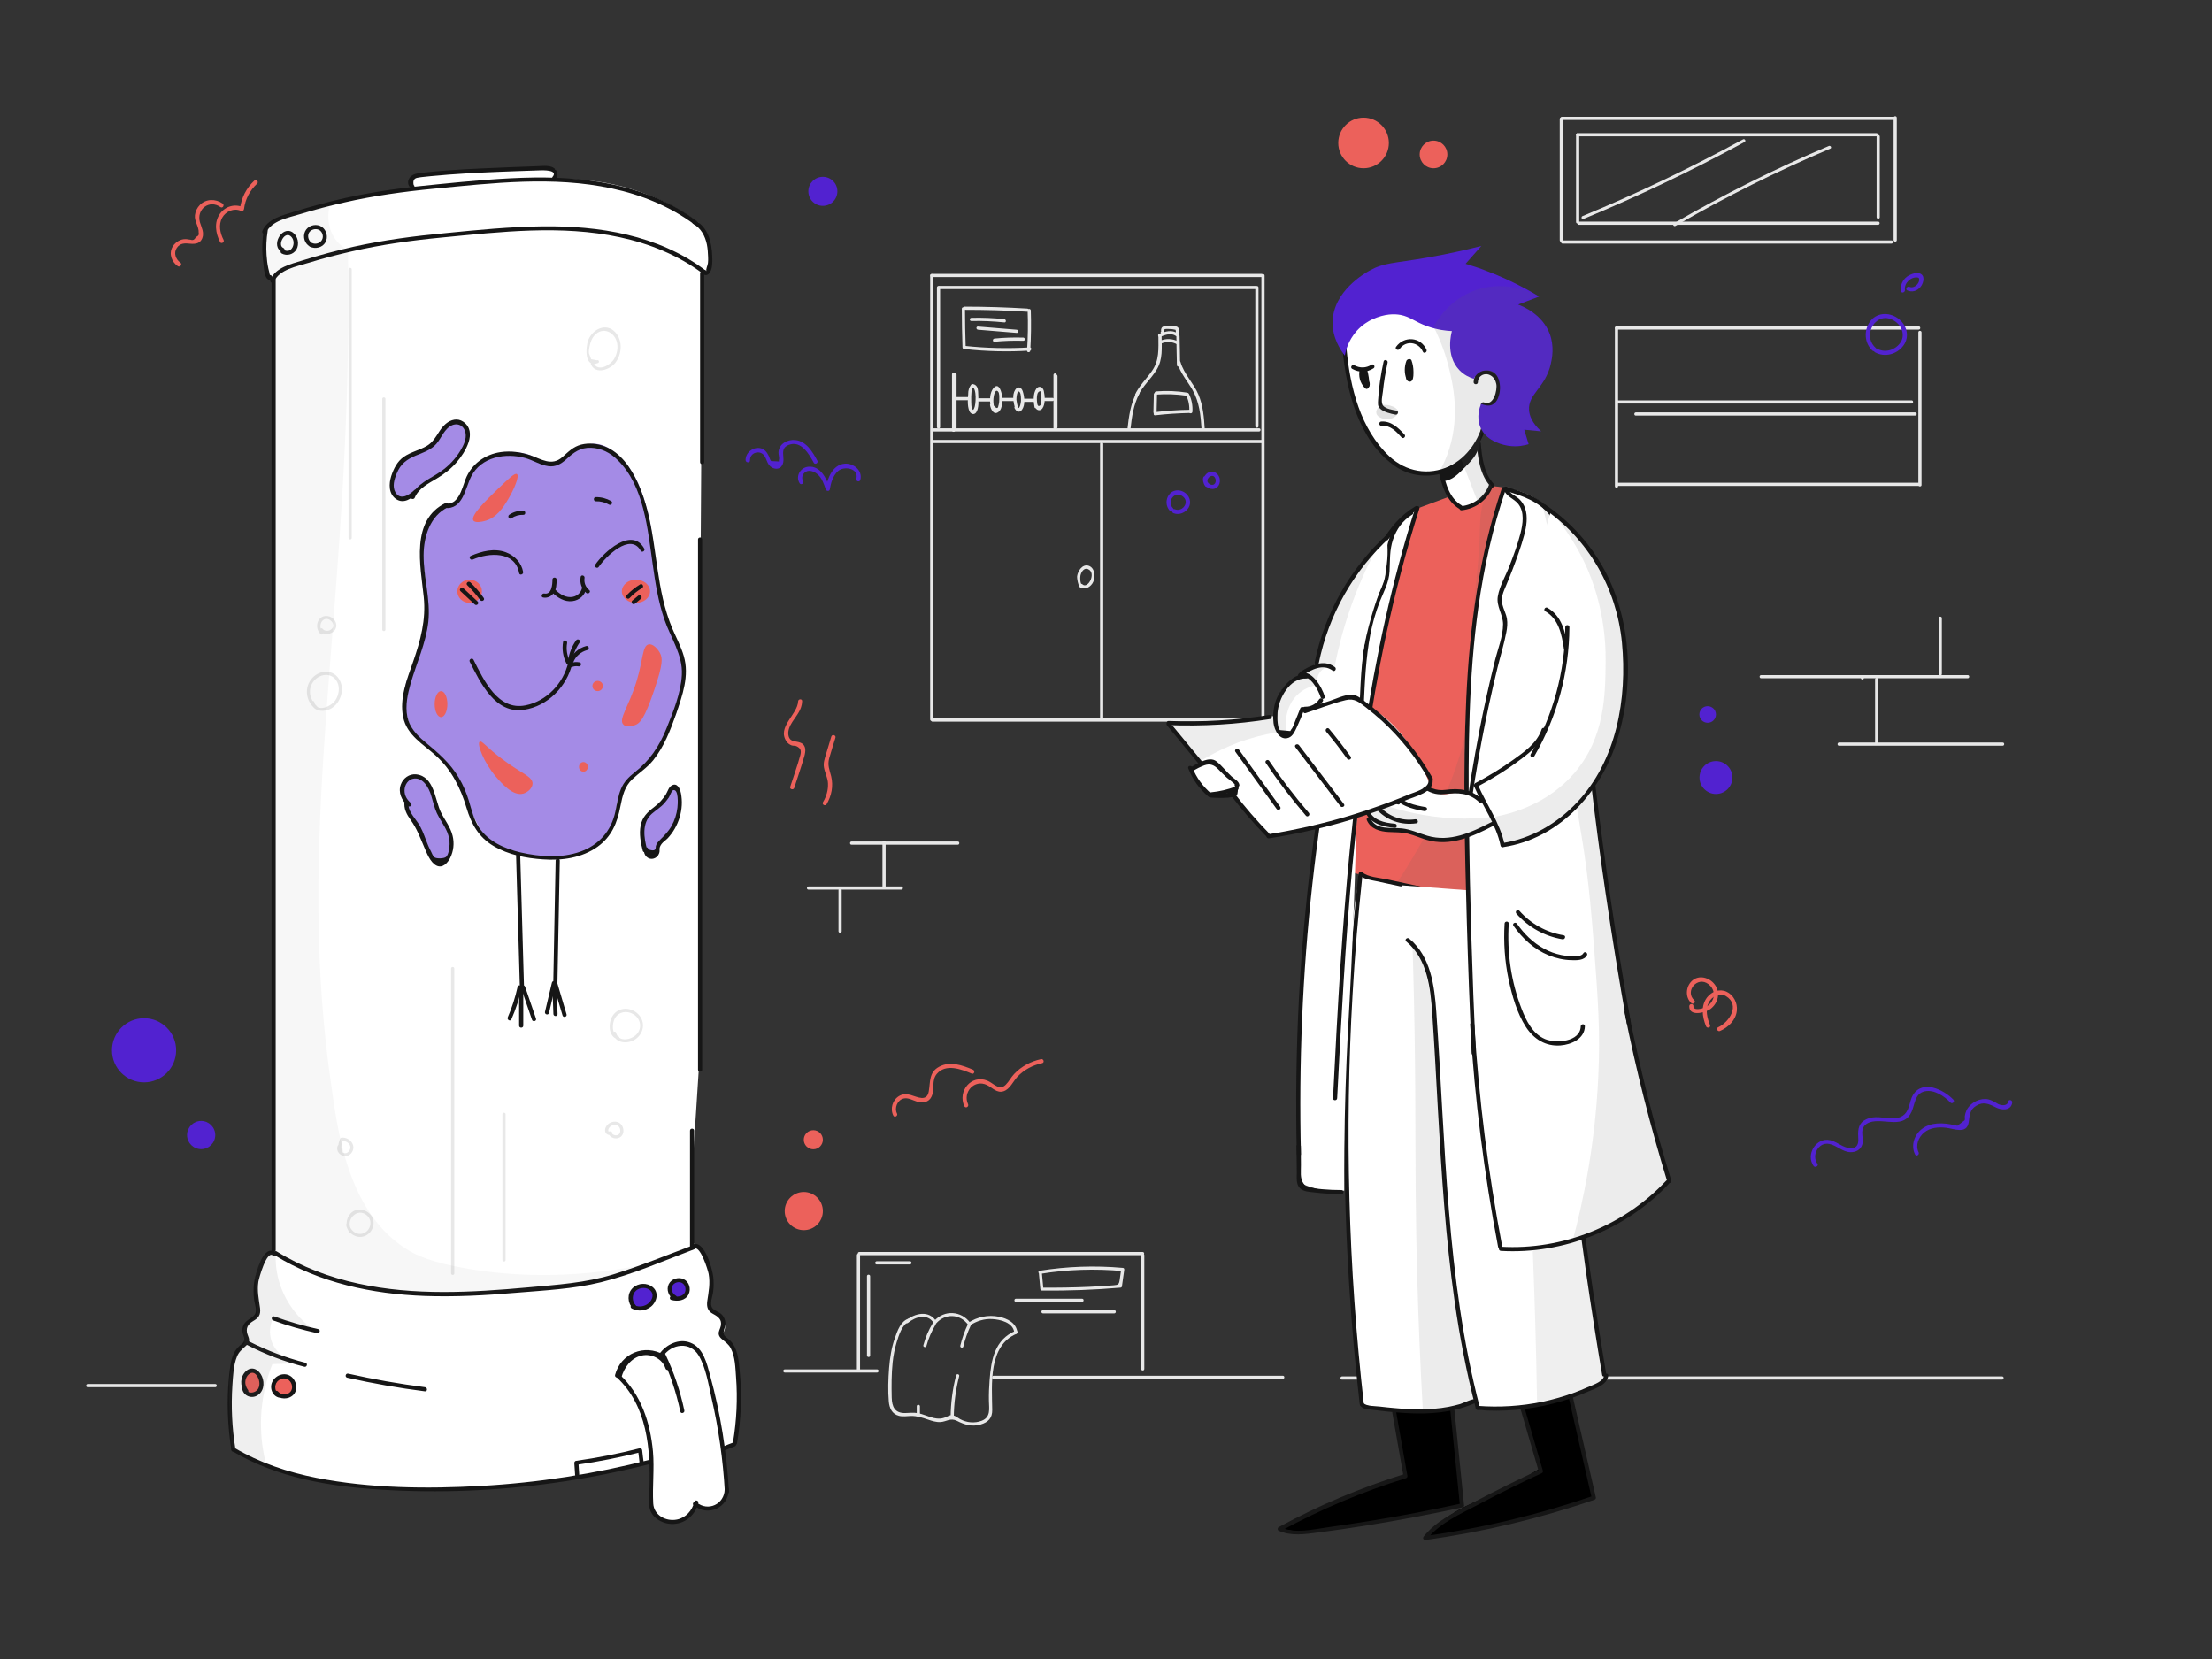 <svg xmlns="http://www.w3.org/2000/svg" width="1600" height="1200"><rect width="100%" height="100%" fill="#333333" stroke="none"/><path d="M1128.2 86.1v87.7c0 1.4 2.3 1.5 2.3 0V86.1c0-1.5-2.3-1.5-2.3 0z" fill="#e8e8e8"/><path d="M1130.2 176.2h238c1.4 0 1.5-2.3 0-2.3h-238c-1.4 0-1.4 2.3 0 2.3zM1129.8 86.8h240.6c1.4 0 1.5-2.3 0-2.3h-240.6c-1.5 0-1.5 2.3 0 2.3z" fill="#e8e8e8"/><path d="M1369.7 85.2v88.5c0 1.4 2.3 1.5 2.3 0V85.2c0-1.5-2.3-1.5-2.3 0zM1142.3 160.6V97.5c0-1.4-2.3-1.5-2.3 0v63.1c0 1.4 2.3 1.4 2.3 0z" fill="#e8e8e8"/><path d="M1141.2 98.6h216.1c1.4 0 1.5-2.3 0-2.3h-216.1c-1.5 0-1.5 2.3 0 2.3z" fill="#e8e8e8"/><path d="M1357.4 98.8v58.3c0 1.4 2.3 1.5 2.3 0V98.8c0-1.5-2.3-1.5-2.3 0zM1142 162.6h216.5c1.4 0 1.5-2.3 0-2.3H1142c-1.4 0-1.4 2.3 0 2.3zM1145.3 158.4c39.8-16.5 78.8-35.1 116.6-55.7 1.3-.7.1-2.6-1.1-1.9-37.7 20.5-76.4 39.1-116.1 55.5-1.3.5-.7 2.7.6 2.1z" fill="#e8e8e8"/><path d="M1211.9 163.4c36.1-21 73.5-39.6 112-55.9 1.3-.6.2-2.5-1.1-1.9-38.5 16.3-75.9 35-112 55.9-1.3.7-.1 2.6 1.1 1.9zM1168.1 237.3v114.4c0 1.4 2.3 1.5 2.3 0V237.3c-.1-1.5-2.3-1.5-2.3 0z" fill="#e8e8e8"/><path d="M1169.7 351.5H1388c1.4 0 1.5-2.3 0-2.3h-218.3c-1.5 0-1.5 2.3 0 2.3z" fill="#e8e8e8"/><path d="M1389.9 350.8V240.4c0-1.4-2.3-1.5-2.3 0v110.4c.1 1.4 2.3 1.4 2.3 0zM1169.2 238.4h218.7c1.4 0 1.5-2.3 0-2.3h-218.7c-1.4.1-1.4 2.3 0 2.3zM1169.7 291.9h213c1.4 0 1.5-2.3 0-2.3h-213c-1.5 0-1.5 2.3 0 2.3zM1183.2 300.6h202.1c1.4 0 1.5-2.3 0-2.3h-202.1c-1.4.1-1.4 2.3 0 2.3zM672.8 199.3v321.1c0 1.4 2.3 1.5 2.3 0V270.1v-70.8c0-1.4-2.3-1.4-2.3 0z" fill="#e8e8e8"/><path d="M674.5 522h229.9c1.4 0 1.5-2.3 0-2.3H674.5c-1.4.1-1.4 2.3 0 2.3zM674 200.4h238.5c1.4 0 1.5-2.3 0-2.3H674c-1.5.1-1.5 2.3 0 2.3z" fill="#e8e8e8"/><path d="M912.4 199.3v319.5c0 1.4 2.3 1.5 2.3 0V516c0-1.4-2.3-1.5-2.3 0v2.8h2.3V270.2v-70.9c0-1.4-2.3-1.4-2.3 0z" fill="#e8e8e8"/><path d="M903.8 522.2c3.4.6 6.8.4 10-.8 1.3-.5.8-2.7-.6-2.2-2.9 1.1-5.8 1.4-8.8.8-1.4-.3-2 1.9-.6 2.2zM674.6 320.5h238.9c1.4 0 1.5-2.3 0-2.3H674.6c-1.5 0-1.5 2.3 0 2.3z" fill="#e8e8e8"/><path d="M795.7 321v199.4c0 1.4 2.3 1.5 2.3 0V321c-.1-1.4-2.3-1.4-2.3 0zM782.3 423.3l-.3.3c.4-.1.7-.2 1.1-.3-1.9-.5-1.9-5.5-1.6-6.9.5-2.6 2.6-6.1 5.6-4.7 6.2 2.8-.3 14.8-4.2 10.9-1-1-2.6.6-1.6 1.6 3.3 3.3 8 .1 9.5-3.4 1.7-3.7 1.1-10.2-3.4-11.6-4.5-1.4-7.8 3.8-8.3 7.6-.2 1.8 1.3 11.4 4.7 8.2 1.1-1.1-.5-2.7-1.5-1.7zM675.2 312.1h235.5c1.4 0 1.5-2.3 0-2.3H675.2c-1.4 0-1.4 2.3 0 2.3z" fill="#e8e8e8"/><path d="M817.7 310.3c1-8.9 2.2-17.7 6.5-25.7.7-1.3-1.3-2.4-1.9-1.1-4.5 8.3-5.8 17.6-6.8 26.9-.3 1.3 2 1.3 2.2-.1z" fill="#e8e8e8"/><path d="M823.1 286.4c3.4-7.2 9.5-12.3 13.6-19.1 4.5-7.4 3.6-15.8 3.5-24.1 0-1.4-2.3-1.5-2.3 0 0 9.1.8 17.5-4.8 25.3-4 5.7-9 10.4-12 16.7-.5 1.4 1.4 2.5 2 1.2z" fill="#e8e8e8"/><path d="M839.1 243.7c3.7-1.5 8-3.2 11.6-.6 1.2.9 2.3-1.1 1.1-1.9-4.1-3-9.1-1.4-13.4.3-1.3.5-.7 2.7.7 2.2z" fill="#e8e8e8"/><path d="M850.9 243c.1 7 .2 14.1.4 21.1 0 1.4 2.3 1.5 2.3 0-.1-7-.2-14.1-.4-21.1-.1-1.5-2.3-1.5-2.3 0z" fill="#e8e8e8"/><path d="M851.6 262.5c2.2 7.4 7.2 13 11 19.6 4.9 8.6 5.9 18.4 6.5 28.1.1 1.4 2.3 1.4 2.3 0-.5-8.4-1.2-17-4.6-24.9-3.5-8.3-10.4-14.7-12.9-23.4-.6-1.4-2.7-.8-2.3.6zM840 248.5c3.7-1.6 7.8-1.4 11.3.5 1.3.7 2.4-1.3 1.1-1.9-4.3-2.3-9.1-2.4-13.6-.5-1.2.5-.1 2.5 1.2 1.9zM841.2 241.4c1.5-.8.2-2.3 1.1-3.1.6-.6 3-.3 3.8-.3 1.6 0 3.2.3 4.8.7l-.8-.8c.4 1.1.5 2.1.4 3.2-.2 1.4 2.1 1.4 2.3 0 .1-1.2.2-3.7-1-4.5-1.5-1-4.8-.9-6.4-.9-1.6 0-3.7 0-4.9 1.1-.6.5-1.1 3.1-.3 2.6-1.4.8-.3 2.7 1 2zM834.6 285.1c-.1 4.4-.2 8.7-.3 13.1 0 1.4 2.2 1.4 2.3 0 .1-4.4.2-8.7.3-13.1 0-1.4-2.2-1.4-2.3 0z" fill="#e8e8e8"/><path d="M836.3 285.4c7.3-.5 14.6-.3 21.8.8 1.4.2 2-1.9.6-2.2-7.5-1.2-14.9-1.5-22.4-.9-1.5.2-1.5 2.4 0 2.3zM835.6 300.4c8.3-1 16.7-1.5 25-1.7 1.4 0 1.5-2.3 0-2.3-8.4.1-16.7.7-25 1.7-1.5.2-1.5 2.5 0 2.3z" fill="#e8e8e8"/><path d="M858 286c1.8 3.7 2.5 7.7 2.2 11.9-.1 1.4 2.1 1.4 2.3 0 .3-4.5-.5-8.9-2.5-13-.7-1.4-2.7-.2-2 1.1zM690.9 311.3v-40.6h-2.3v2.4c0 1.4 2.3 1.5 2.3 0v-2.4c0-1.4-2.3-1.5-2.3 0v40.6c0 1.4 2.3 1.4 2.3 0z" fill="#e8e8e8"/><path d="M689.6 270.9v38.6c0 1.4 2.3 1.5 2.3 0v-38.6c0-1.5-2.3-1.5-2.3 0z" fill="#e8e8e8"/><path d="M690.8 289.5h9.8c1.4 0 1.5-2.3 0-2.3h-9.8c-1.5 0-1.5 2.3 0 2.3z" fill="#e8e8e8"/><path d="M700.5 283.1c-.4 4.1-1.1 10.4.7 14.3.9 2 3.2 3 4.8 1 2.3-3 1.7-9.3 1.6-12.8-.1-3.2 0-7.1-3.9-7.8-.5-.1-.9.1-1.3.5-1.5 2-2.1 4.1-2.1 6.6 0 1.4 2.3 1.5 2.3 0 0-2.1.5-3.8 1.8-5.5-.4.2-.8.3-1.3.5 3.6.6 2.8 13.2 1.5 15.5-.6 1.1-.7 1.7-1.6-.1-.5-.9-.4-3.3-.5-4.6-.1-2.6 0-5.1.2-7.7.2-1.3-2.1-1.3-2.2.1z" fill="#e8e8e8"/><path d="M707.9 290.4h8.6c1.4 0 1.5-2.3 0-2.3h-8.6c-1.4 0-1.4 2.3 0 2.3z" fill="#e8e8e8"/><path d="M718.9 294.2c-.3-2-.5-4-.3-6.1.1-1.2 1-7.3 3.3-4.9 1.1 1.1.9 4.4.9 5.8 0 1.2-.1 2.4-.4 3.6-.1.4-.2.7-.3 1.1-.3 2.1-1.5 1.9-3.7-.8-.2-1.4-2.4-1.4-2.3 0 .4 2.8 2.6 7.9 6.2 5 3.3-2.6 2.9-9.7 2.2-13.2-.6-2.7-2.4-7.7-5.6-4.3-3.4 3.6-3 9.9-2.3 14.3.4 1.5 2.6.9 2.3-.5z" fill="#e8e8e8"/><path d="M724.5 290.1h8.6c1.4 0 1.5-2.3 0-2.3h-8.6c-1.4 0-1.4 2.3 0 2.3z" fill="#e8e8e8"/><path d="M736.4 295.1c-.5-2-1-4-1.2-6-.1-1.2.5-7.8 2.4-5.4 1 1.3.9 4.8.9 6.3 0 .9-1.1 7.5-2.7 4.2-.6-1.3-2.6-.2-1.9 1.1 1.2 2.4 3.5 3.6 5.3 1.1 2.6-3.5 1.8-9.5.6-13.3-.9-3-3.6-4.1-5.5-1.1-2.5 3.9-1.1 9.5 0 13.7.3 1.4 2.4.8 2.1-.6z" fill="#e8e8e8"/><path d="M740.2 290.7h7.7c1.4 0 1.5-2.3 0-2.3h-7.7c-1.5 0-1.5 2.3 0 2.3z" fill="#e8e8e8"/><path d="M750.6 293.9c-.5-2.3-1.6-9.8 1.3-10.8 1.4-.5 1 .3 1.2 1.6.2 1 .2 2 .2 3.1 0 .7 0 1.4-.1 2.1-.1.8-.2 1.6-.4 2.4-.1.9-.7 1.4-1.8 1.4-.1-1.4-2.3-1.4-2.3 0 .2 2.9 3.5 4.2 5.3 1.7 2.3-3.2 1.8-9.2 1-12.7-.7-2.8-3.5-4.2-5.5-1.4-2.4 3.5-2 9.4-1.2 13.3.4 1.3 2.6.7 2.3-.7z" fill="#e8e8e8"/><path d="M755.5 290.1h5.8c1.4 0 1.5-2.3 0-2.3h-5.8c-1.5 0-1.5 2.3 0 2.3z" fill="#e8e8e8"/><path d="M762 271.2v38.3c0 1.4 2.3 1.5 2.3 0v-38.3c0-1.5-2.3-1.5-2.3 0z" fill="#e8e8e8"/><path d="M762.6 272.1V309c0 1.4 2.3 1.5 2.3 0v-.7c0-1.4-2.3-1.5-2.3 0v.7c0 1.4 2.3 1.5 2.3 0v-36.9c0-1.5-2.3-1.5-2.3 0zM677.7 208v100.9c0 1.4 2.3 1.5 2.3 0V208c-.1-1.5-2.3-1.5-2.3 0z" fill="#e8e8e8"/><path d="M679.4 209.1h228.8c1.4 0 1.5-2.3 0-2.3H679.4c-1.4.1-1.4 2.3 0 2.3z" fill="#e8e8e8"/><path d="M908 208v100.3c0 1.4 2.3 1.5 2.3 0V208c0-1.5-2.3-1.5-2.3 0zM695.7 223.3c0 9.3.2 18.7.5 28 0 1.4 2.3 1.5 2.3 0-.3-9.3-.5-18.7-.5-28 0-1.4-2.3-1.4-2.3 0z" fill="#e8e8e8"/><path d="M697.8 224.1c15.1 0 30.2.4 45.3 1.4 1.4.1 1.4-2.2 0-2.3-15.1-.9-30.2-1.4-45.3-1.4-1.5 0-1.5 2.3 0 2.3zM697.8 252.5c15.7 1.7 31.4 2.1 47.1 1.1 1.4-.1 1.4-2.3 0-2.3-15.7.9-31.4.6-47.1-1.1-1.4-.1-1.4 2.2 0 2.3z" fill="#e8e8e8"/><path d="M743.3 224.5c.4 9.8.2 19.5-.4 29.2-.1 1.4 2.2 1.4 2.3 0 .6-9.7.7-19.5.4-29.2-.1-1.4-2.3-1.4-2.3 0zM702.6 232.2c8-.2 15.9.2 23.9 1 1.4.2 1.4-2.1 0-2.3-7.9-.9-15.9-1.2-23.9-1-1.5.1-1.5 2.3 0 2.3zM707.4 238.5c9.3.8 18.7 1.5 28 2.3 1.4.1 1.4-2.1 0-2.3-9.3-.8-18.7-1.5-28-2.3-1.5-.1-1.5 2.1 0 2.3zM719.3 247.2c6.9-.7 13.9-.9 20.9-.7 1.4 0 1.4-2.2 0-2.3-7-.2-13.9 0-20.9.7-1.5.2-1.5 2.4 0 2.3zM640.6 641.7v-32.5c0-1.4-2.3-1.5-2.3 0v32.5c0 1.4 2.3 1.4 2.3 0z" fill="#e8e8e8"/><path d="M615.9 611h76.9c1.4 0 1.5-2.3 0-2.3h-76.9c-1.4 0-1.4 2.3 0 2.3zM584.8 643.5H652c1.4 0 1.5-2.3 0-2.3h-67.2c-1.5.1-1.5 2.3 0 2.3z" fill="#e8e8e8"/><path d="M606.5 643.8v29.8c0 1.4 2.3 1.5 2.3 0v-29.8c-.1-1.5-2.3-1.5-2.3 0zM567.7 992.8h66.7c1.4 0 1.5-2.3 0-2.3h-66.7c-1.5 0-1.5 2.3 0 2.3z" fill="#e8e8e8"/><path d="M622.1 990.8v-82.9c0-1.4-2.3-1.5-2.3 0v82.9c.1 1.4 2.3 1.4 2.3 0z" fill="#e8e8e8"/><path d="M621.5 907.9h205c1.4 0 1.5-2.3 0-2.3h-205c-1.4.1-1.4 2.3 0 2.3z" fill="#e8e8e8"/><path d="M825.4 907.9v82.3c0 1.4 2.3 1.5 2.3 0v-82.3c0-1.4-2.3-1.4-2.3 0zM657.2 953.8c-5.7 1.8-8.1 8.8-9.9 14-2.5 7-3.6 14.4-4.2 21.8-.6 7.9-.9 16.3-.2 24.2.4 4.7 2.3 9 7.3 10.3 2.8.7 5.8.2 8.6.1 4.4-.1 8.3 1.2 12.4 2.6 2.9 1 6 2 9.1 1.8 4.4-.3 7.1-3.2 11.8-.9 5.5 2.8 10.8 4.5 17.1 2.7 5.6-1.6 8.6-4.7 8.5-10.6-.2-18.3-3-46.3 17.5-55 1.3-.6.7-2.7-.6-2.2-15.1 6.3-17.7 20.9-18.8 35.6-.4 5-.6 10.1-.5 15.1.1 5.7 1.5 11.8-5.3 14.4-5 1.9-10.8 1.4-15.5-1.2-2.5-1.4-4.1-3.2-7.1-2.8-1.1.2-1.9.8-2.9 1.2-3.1 1.4-5.7 1.5-9 .8-4.1-.9-7.9-3-12.1-3.6-3-.5-5.9 0-8.9 0-7.3 0-9.3-4.5-9.5-11.2-.2-8.5-.2-17.1.7-25.6.5-4.9 1.5-9.8 2.9-14.5 1.4-4.5 3.9-13.1 9.1-14.8 1.5-.4.9-2.6-.5-2.2z" fill="#e8e8e8"/><path d="M656.7 956.9c5.4-4.5 14.2-7.1 18.7.1.4.6 1.3.8 1.8.2 6.4-7.3 17.2-7 23 1 .3.5 1 .8 1.5.4 4.8-3.1 10.2-4.8 15.9-4.5 5.9.3 15.2 2.5 16 9.6.2 1.4 2.4 1.4 2.3 0-.8-6.8-7.3-10.1-13.5-11.3-7.6-1.5-15.4.1-21.9 4.3.5.1 1 .3 1.5.4-6.6-9.1-19-9.9-26.5-1.4.6.1 1.2.2 1.8.2-5.3-8.5-15.6-6.1-22.2-.6-1.1.9.5 2.5 1.6 1.6z" fill="#e8e8e8"/><path d="M674.8 956.9c-3.1 5-5.4 10.4-6.9 16.1-.4 1.4 1.8 2 2.2.6 1.5-5.5 3.7-10.7 6.7-15.6.7-1.2-1.3-2.3-2-1.1zM665.4 1023.1v-5.9c0-1.4-2.3-1.5-2.3 0v5.9c0 1.5 2.3 1.5 2.3 0zM689.9 1025c.1-10 1.4-19.9 3.9-29.6.4-1.4-1.8-2-2.2-.6-2.6 9.9-3.9 20-4 30.2.1 1.4 2.3 1.4 2.3 0zM700.1 957.8c-2.4 5-4.2 10.2-5.5 15.6-.3 1.4 1.8 2 2.2.6 1.2-5.2 3-10.2 5.3-15.1.6-1.3-1.4-2.4-2-1.1zM718.6 997.4h209.3c1.4 0 1.5-2.3 0-2.3H718.6c-1.4.1-1.4 2.3 0 2.3zM751.4 920.6c.4 3.9.7 7.9 1.1 11.8.1.6.5 1.1 1.1 1.1 19 .2 37.9-.5 56.8-2.1.4 0 1-.3 1.1-.8.6-4 1.1-8 1.7-12.1.1-.8-.3-1.4-1.1-1.4-20.1-1.8-40.2-1.1-60.2 2.1-1.4.2-.8 2.4.6 2.2 19.7-3.2 39.7-3.8 59.6-2-.4-.5-.7-.9-1.1-1.4-.4 2.6-.7 5.2-1.1 7.8-.5 3.3-1.1 3.6-4.4 3.9-5.9.5-11.7.8-17.6 1.1-11.4.5-22.9.7-34.3.6l1.1 1.1c-.4-3.9-.7-7.9-1.1-11.8-.1-1.6-2.3-1.6-2.2-.1zM734.8 941.7h47.9c1.4 0 1.5-2.3 0-2.3h-47.9c-1.4 0-1.4 2.3 0 2.3zM754.4 950H806c1.4 0 1.5-2.3 0-2.3h-51.6c-1.5 0-1.5 2.3 0 2.3zM629.4 980.5v-57.4c0-1.4-2.3-1.5-2.3 0v57.4c.1 1.4 2.3 1.4 2.3 0zM634.1 914.6h24.1c1.4 0 1.5-2.3 0-2.3h-24.1c-1.4.1-1.4 2.3 0 2.3zM970.7 997.9h477.5c1.4 0 1.5-2.3 0-2.3H970.7c-1.5.1-1.5 2.3 0 2.3zM1273.9 490.6h149.4c1.4 0 1.5-2.3 0-2.3h-149.4c-1.5 0-1.5 2.3 0 2.3z" fill="#e8e8e8"/><path d="M1347.1 491.5c1.4 0 1.5-2.3 0-2.3-1.4 0-1.4 2.3 0 2.3zM1356.3 491.3v46c0 1.4 2.3 1.5 2.3 0v-46c0-1.4-2.3-1.4-2.3 0z" fill="#e8e8e8"/><path d="M1330.2 539.4h118.4c1.4 0 1.5-2.3 0-2.3h-118.4c-1.4.1-1.4 2.3 0 2.3zM1404.6 487.5v-40.4c0-1.4-2.3-1.5-2.3 0v40.4c.1 1.5 2.3 1.5 2.3 0zM63.4 1003.4h92.3c1.4 0 1.5-2.3 0-2.3H63.4c-1.4.1-1.4 2.3 0 2.3z" fill="#e8e8e8"/><g><circle cx="595.2" cy="138.4" r="10.5" fill="#5222d0"/><circle cx="1241.2" cy="562.4" r="11.9" fill="#5222d0"/><circle cx="1235.2" cy="516.8" r="6" fill="#5222d0"/><circle cx="104.2" cy="759.7" r="23.2" fill="#5222d0"/><circle cx="145.5" cy="821" r="10.2" fill="#5222d0"/><circle cx="986.3" cy="103.4" r="18.3" fill="#ec615b"/><circle cx="1036.9" cy="111.7" r="10" fill="#ec615b"/><circle cx="581.4" cy="876" r="13.8" fill="#ec615b"/><circle cx="588.3" cy="824.4" r="6.9" fill="#ec615b"/><path d="M648.8 805.4c-2-3.9.2-9.7 4.8-10.8 3.3-.8 6.6 1.3 9.6 2.2 4.2 1.2 8.6.7 10.6-3.6 2.5-5.3-.2-11.6 3.8-16.4 6.5-7.7 17.7-3.4 25.3-.2 1.8.7 2.6-2.2.8-2.9-7.7-3.2-16.5-6.4-24.4-2.1-7.4 4-6.3 10.6-7.5 17.8-1.4 7.9-8.2 4-13.2 2.6-2.9-.8-5.7-.8-8.3.8-4.8 2.9-6.6 9.2-4.1 14.2.9 1.6 3.5.1 2.6-1.6zM700.2 798.7c-4-8.7 4.6-18.2 13.6-13.9 4 1.9 7.3 6.2 12.2 4.5 4.5-1.5 6.8-7.1 9.8-10.3 4.8-5.2 11.1-8.5 18-10 1.9-.4 1.1-3.3-.8-2.9-7.4 1.6-14.2 5.2-19.4 10.7-2.3 2.4-3.8 5.5-6.1 7.8-4.7 4.8-9.2-1.4-13.5-3-11.7-4.5-21.4 7.8-16.5 18.5.9 1.9 3.5.4 2.7-1.4zM1225.5 723.5c-7.1-6.5 2.3-17.8 10.3-11.6 3.9 3 5.1 8 2.5 12.3-1.2 2.1-3.1 3.6-5.3 4.6-1.5.7-8.3 2.6-8.1-1.1.1-1.9-2.9-1.9-3 0-.3 7.9 11.5 4.9 15.2 2.2 5.7-4.2 7.6-11.9 3.2-17.8-3.8-5.1-11.6-7.3-16.6-2.5-4.4 4.2-4.9 11.8-.3 16 1.4 1.3 3.5-.8 2.1-2.1z" fill="#ec615b"/><path d="M1236.9 741.5c-2-5-3.6-11-1-16.2 2.3-4.5 7.7-7.7 12.5-4.8 10.6 6.4 2.4 18.9-5.7 22.6-1.8.8-.2 3.4 1.5 2.6 6-2.7 11.4-7.8 12.1-14.7.6-5.5-2.4-11.4-7.5-13.7-5.1-2.3-10.7-.1-14 4.1-4.7 6.1-3.5 14.1-.8 20.9.7 1.8 3.6 1 2.9-.8zM130.4 189.9c-3.3-2.3-5-7-2.5-10.6 2.5-3.7 6.1-3.4 9.9-3 3.7.3 7-.2 8.5-4 1.6-4.1-.6-7.8-1.7-11.6-2.6-9.4 6.8-16.6 14.9-10.9 1.6 1.1 3.1-1.5 1.5-2.6-5-3.5-12-3.5-16.4 1-2 2-3.3 4.7-3.6 7.5-.5 4.5 3 8.3 2.7 12.6.4 1.5-.3 2.5-2.1 3.2-.8 1.9-2.1 2.5-3.7 1.9-.6 0-2-.3-2.8-.4-1.6-.1-3 0-4.5.6-2.4.9-4.5 2.6-5.8 4.9-2.9 5.1-.6 11 3.9 14.1 1.8.9 3.3-1.7 1.7-2.7zM161.7 173.5c-2.5-4.9-3.8-10.9-1-16 2.6-4.7 8.5-7.2 13.5-5 1.1.5 2.1-.1 2.3-1.3.9-7.2 4.2-13.4 9.5-18.4 1.4-1.3-.7-3.4-2.1-2.1-5.9 5.5-9.3 12.5-10.4 20.5.8-.4 1.5-.9 2.3-1.3-5.9-2.7-12.9-.7-16.7 4.7-4.4 6.2-3.2 14.1.1 20.5.8 1.6 3.4.1 2.5-1.6z" fill="#ec615b"/><path d="M542.5 333c-.2-5.4 6.7-7.8 10.1-3.7 2 2.5 2.1 6 4.7 8.1 2.6 2.2 6.7 2.5 8.5-.9 2.9-5.2-2.8-12 5-14.8 8.7-3.1 14.4 6.7 17.8 13 .9 1.7 3.5.2 2.6-1.5-3.4-6.3-8-14.1-15.9-14.9-5.7-.6-11.9 2.7-12.2 8.9-.1 1.7.8 3.9.3 5.5v1.1c-1.9-.1-3.7-.2-5.6-.3-.7-.5-1.3-2.8-1.7-3.6-1.4-2.9-3.2-5.3-6.6-5.8-5.2-.7-10.3 3.5-10.2 8.8.3 2 3.3 2 3.2.1zM580.9 348c-1.4-2.4-.4-5.4 2-6.8 2.8-1.6 6.5.1 8.6 2 3.1 2.7 4.5 7 5.8 10.8.4 1.3 2.6 1.6 2.9 0 .8-4.7 2.2-9.8 5.9-13.2 4.4-4 15.3-2.1 13.3 5.5-.5 1.9 2.4 2.7 2.9.8 1.8-6.8-5-12.3-11.5-11.7-8.5.8-12.3 10.5-13.5 17.7h2.9c-2.4-6.9-6.6-16.4-15.6-15.5-5.7.6-9.3 6.8-6.3 11.8.9 1.8 3.5.3 2.6-1.4zM848.8 371.2c4.1 1.6 8.8-.3 11-4.1 2.3-4 .5-8.8-3.3-11.1-3.7-2.2-8.4-1.7-11 1.9-2.5 3.5-2.3 8.4.7 11.6 1.3 1.4 3.5-.7 2.1-2.1-4.3-4.5 1-12.3 6.7-8.7 6.1 3.8.7 12.1-5.4 9.6-1.8-.7-2.6 2.2-.8 2.9zM874.1 349.7c-2.9-3.2 3.4-8.5 5.1-3.3.5 1.7 0 4-2 4.3-2.3.3-4.6-2.1-4-4.4.5-1.9-2.4-2.7-2.9-.8-1 4.1 2.5 8.2 6.7 8.2s6.2-4.4 5.1-8.1c-1.1-3.6-5-5.8-8.5-3.6-3.3 2.1-4.3 6.9-1.7 9.8 1.4 1.4 3.5-.7 2.2-2.1zM1314.6 841.8c-4.4-5.9.6-15.8 8.4-14.4 5.5 1 9.6 5.8 15.4 6 4 .1 7.6-1.7 8.7-5.8.8-2.9-.2-5.8-.1-8.7.1-4.5 3.2-6.8 7.3-7.6 9.7-1.9 22.8 5 28.3-6.9 2.6-5.6 2.3-13.4 9.6-15 6.8-1.5 14.2 3.5 18.6 8.1 1.3 1.4 3.5-.7 2.1-2.1-6.9-7.2-22.3-14.8-29.2-3.3-1.6 2.6-2 5.6-3 8.5-1.9 6-5.7 8.4-12 8.3-6.3-.1-12.7-2.2-18.8.7-5.4 2.5-6.1 7-5.8 12.5.2 3.3.4 7.3-3.7 8.3-2.7.6-5.5-.5-7.8-1.6-2.9-1.5-5.7-3.4-8.9-4.1-10.1-2.2-17.8 10.6-11.8 18.8 1.2 1.3 3.8-.2 2.7-1.7zM1387.8 833.5c-2.5-5.1-.1-11 4.1-14.4 4.3-3.5 10.2-4 15.5-3.4 5.8.6 15.1 5 16.6-3.8.8-5 .5-9.1 5.5-12.1 5-3.1 9.1-1.4 13.9 1.1 4.1 2.2 11.2 2.8 12.1-3.3.3-1.9-2.6-2.7-2.9-.8-.4 2.9-3.9 2.9-5.9 2.3-1.4-.4-2.5-1.2-3.7-1.9-1.6-.8-3.1-1.6-4.8-2-2.9-.6-5.9-.1-8.5 1.1-3.1 1.4-5.8 3.8-7.3 6.9-.6 1.3-1 2.7-1.2 4.2-.1.6.2 2.3-.1 2.9-1.8 1.3-3.6 2.7-5.3 4-.8-.2-1.5-.4-2.3-.5-7.8-1.8-17-2.3-23.6 3-5.4 4.4-7.8 11.8-4.7 18.2.8 1.8 3.4.3 2.6-1.5zM1356.6 251.5c-10.1-9.2.7-27.4 13.5-19.5 5.7 3.5 8.4 10.8 4.1 16.4-3.8 5-10.9 7-16.5 3.8-1.7-.9-3.2 1.6-1.5 2.6 6.9 3.9 15.8 1.6 20.5-4.7 5-6.7 2.5-15.5-4.1-20-6.4-4.5-15.4-4.1-20.1 2.7-4.5 6.4-3.9 15.6 2 20.9 1.5 1.2 3.6-.9 2.1-2.2zM1377.9 209.7c-.7-4.8 4.2-9.6 9-9 1.1.1 1.3.5 1.3 1.7 0 1-.5 2.1-1.1 2.9-1.3 1.8-3.7 3.1-5.9 2.2-1.8-.8-3.3 1.8-1.5 2.6 3.4 1.5 7 .4 9.4-2.5 1.8-2.1 3.5-6.9.8-9.1-2.8-2.3-8.1-.2-10.5 1.6-3.3 2.5-5 6.3-4.4 10.4.2 1.9 3.1 1.1 2.9-.8z" fill="#5222d0"/><path d="M577.3 507.3c-.4 9.6-15.5 18.6-8.4 29 1 1.4 2.2 2.3 3.8 2.9 1 .3 2.4.1 3.3.5 3.3 1.5 3.7 3.4 2.9 6.5-2.1 7.7-4.9 15.3-7.3 22.9-.6 1.8 2.3 2.6 2.9.8 2.4-7.6 5.1-15.2 7.3-22.9 1-3.6 1.5-7.9-2.6-9.7-3.4-1.5-7.3-.2-8.7-4.6-1.1-3.6.7-7.6 2.6-10.5 3.2-4.9 6.9-8.9 7.1-14.9.2-2-2.8-1.9-2.9 0zM601.3 532.8c-1.3 4.3-2.6 8.6-3.9 13-.9 3.1-2 6-1.4 9.3.7 4 2.7 7.4 2.9 11.5.2 4.9-1.1 9.4-3.6 13.6-1 1.7 1.6 3.2 2.6 1.5 3.6-6.1 5-13.2 3.3-20.2-1.2-4.8-2.8-7.9-1.4-13.1 1.4-5 3-9.9 4.5-14.8.5-1.9-2.4-2.7-3-.8z" fill="#ec615b"/></g><g><path d="M297.6 136.5c-10.8 1.7-34.7 5.5-57.7 10.4-23.3 5-11.2 3.8-24.7 6.6-5.9 1.2-12.4 2.3-18.8 7.3-2.8 2.1-4.7 4.3-5.9 5.9.7 10.7 1.4 21.3 2.1 32 1.6 1.3 3.2 2.5 4.9 3.8.1 5.9.2 14.7.3 25.4.4 41.7.1 71.4 0 89.3-.4 51 .4 43.3.3 130.7 0 47.1-.3 82.9-.3 92.1-.4 60.4-.9 60.7-1 102.9-.3 63.4.7 56.5.3 115.4-.2 37.2-.7 59.3 0 98.4.4 20.3 1 37 1.4 48.3-2.1 1.2-5.2 3.4-8 7-7 8.9-6.4 19.6-6.3 21.2.7 9 4.9 11.3 2.8 16-2.2 5-8 4.7-10.1 10.1-1.4 3.7-.2 7.6 1 10.4l-9 12.9c-1.1 6.5-1.9 13.4-2.4 20.9-1.2 16.9-.3 32 1.4 44.8 6.8 3.7 16.3 8.5 28.2 12.9 13.2 4.9 26 8.2 41 10.8 9.9 1.7 42.5 6.9 92.5 5.2 33.1-1.1 58.2-4.7 78.2-7.6 25.8-3.8 47.5-8.2 63.6-11.8-.4 10.3-.4 19.2-.3 26.4 0 5.2.1 8.5 2.4 11.5 3.7 4.8 11 6.1 16.7 4.9 9.1-2.1 12.8-10.6 13.2-11.5.8.5 6.1 3.6 12.5 1.7 7.9-2.4 10.3-10.2 10.4-10.8l-4.2-32.7c3.2-.8 6.5-1.6 9.7-2.4 1.5-9.1 2.7-19.9 2.8-32 .1-14.5-1.5-27.2-3.5-37.5-3-3.1-6-6.3-9-9.4 2.7-4.1 2.6-6.7 2.1-8.3-.6-1.9-1.7-2.2-7-7.6-3.3-3.4-3.9-4.3-4.2-5.6-.5-1.9.1-2.9.7-6.6 0 0 .2-1.2.7-7.3.2-2.2 1.5-18.1-8.3-27.8-1.5-1.5-3.1-2.6-4.5-3.5-1-16.3-1.1-29.5-1-38.2.2-23.9 1.8-37.6 4.9-88.3.5-7.8.8-14.2 1-18.1v-83.1c0-178.6-.2-177.1 0-220 .2-57.4.5-59.6 1-178 .1-23.8.3-53.7.3-76.5 1.1 0 2.6-.1 3.8-1 3.6-2.6 2.7-9.4 2.1-13.6-.7-4.6-2.5-12.3-8.3-21.2-7.8-5.8-17.4-11.8-28.8-17-30.1-13.7-58-15.2-75.4-14.6.2-2.3.5-4.6.7-7-12.2-.1-24.7 0-37.5.3-22.1.6-43.2 2-63.3 3.8-2.3.7-4.1 2.6-4.5 4.9-.6 2.4.7 4.4 1 4.8z" fill="#fff"/><path d="M178.5 1006c-2.9-2.4-4.3-7.4-1.7-10.9 1.8-2.5 5.4-3.9 8.4-2.7 4 1.6 4.8 6.9 4 10.1-.2.8-1 3.8-3.7 4.9-3.5 1.5-6.8-1.2-7-1.4zM200.8 1009.2c-2.7-1.9-4.5-5.7-3.2-9.2 1.6-4.3 7.2-6.1 11.1-4 2.7 1.5 4.2 4.8 3.7 7.9-.4 3-2.6 5.7-5.7 6.4-3 .9-5.4-.7-5.9-1.1z" fill="#ec615b"/><path d="M457.9 943.9c-2.8-3.1-2.3-7.9 0-10.9 2.7-3.6 8.2-4.8 12-2.2 2.7 1.9 4.1 5.4 3.3 8.7-.9 3.5-3.9 5.1-4.5 5.5-2.9 1.4-7.8 2.1-10.8-1.1zM486.8 938.8c-3-2-2.7-6.6-1.3-9.3 1.2-2.3 4.2-5.1 7.3-4.2 3.1.9 4.1 4.9 4 7.3 0 .7-.1 2.8-1.6 4.5-1.9 2.2-5.7 3.4-8.4 1.7z" fill="#5222d0"/><path d="M196.4 202.1v702.2c0 1.9 3 1.9 3 0V630 356.7 202.1c0-1.9-3-1.9-3 0zM506.4 197.7v136.6c0 1.9 3 1.9 3 0V197.7c0-1.9-3-1.9-3 0zM504.9 390.2v383.5c0 1.9 3 1.9 3 0V474.1v-83.9c0-1.9-3-1.9-3 0zM502.1 901.5v-83.7c0-1.9-3-1.9-3 0v83.7c0 1.9 3 1.9 3 0z" fill="#161616"/><path d="M199.4 906.1c-9.1-7.7-15.2 17.5-15.7 22.3-.4 3.9-.4 7.8.1 11.7.6 4.5 3.3 9.4-1.4 12.6-4 2.7-7.5 4.7-7 10.4.3 3.5 3 6.2-.5 9-2 1.6-3.7 3.2-5 5.4-3.2 5.5-3.6 12.5-4.3 18.7-1.7 17.6-1 35.3 1.8 52.7.3 1.9 3.2 1.1 2.9-.8-2.5-15.2-3.2-30.7-2.2-46.1.5-6.8.7-14.3 3.3-20.7 1.3-3.3 3.4-5 6-7.4 1.1-1 2.3-2 2.7-3.6.4-1.9-.5-3.4-1.1-5.2-1.4-4.2.2-7.2 3.9-9.4 4.1-2.4 5.8-4.4 5.2-9.5-.9-6.6-2.2-12.4-1.2-19.1.4-2.6 6-22.7 10.4-19 1.4 1.3 3.6-.8 2.1-2zM501.6 903.4c4.7-3.8 10.5 15.4 11 18.1 1.2 6.8 0 12.8-1 19.5-.6 4.3.3 7.4 4.2 9.4 3.7 2 6.5 4 5.6 8.6-.4 2.1-1.9 4-1.5 6.2.3 1.6 1.3 2.6 2.5 3.6 2.4 2.1 4.7 3.5 6.2 6.5 3.2 6.1 3.3 14.1 3.8 20.8 1.2 15.7.4 31.5-2.2 47.1-.3 1.9 2.6 2.7 2.9.8 3-17.4 3.7-35.1 1.9-52.7-.6-6.2-1.1-13.2-4.5-18.7-1.4-2.3-3.2-3.8-5.3-5.4-3.8-2.9-.3-6.5-.5-10.3-.1-2.1-.9-4.1-2.3-5.7-2-2.4-5.3-2.7-7.1-5-2.3-3.1.2-8.5.6-12.2.4-3.5.4-7.1 0-10.6-.6-5.3-7-29.8-16.4-22.2-1.5 1.3.6 3.4 2.1 2.2z" fill="#161616"/><path d="M168.1 1049.7c32.5 19.3 70.4 25.5 107.5 27.8 41.8 2.6 83.8.9 125.2-4.9 23.7-3.3 47.2-8 70.3-13.9 1.9-.5 1.1-3.4-.8-2.9-40 10.3-81 16.7-122.3 19-39.4 2.2-80.1 1.8-118.9-5.8-20.9-4.1-41.2-10.9-59.6-21.8-1.6-1.1-3.1 1.5-1.4 2.5z" fill="#161616"/><path d="M446 996.2c22.2 20.5 24.6 51.9 23.8 80.3-.2 5.7-1.5 12.6 1.4 17.8 2.4 4.3 7.4 7 12.2 7.8 10.2 1.6 19.3-5.1 21.7-14.9.5-1.9-2.4-2.7-2.9-.8-1.5 6.2-6.1 11.4-12.5 12.7-7.9 1.6-16.7-3-17.2-11.6-.7-12.5.9-25-.2-37.6-1.9-20.6-8.5-41.3-24.1-55.7-1.5-1.5-3.7.7-2.2 2z" fill="#161616"/><path d="M501.7 1088.8c10.2 8.6 25.2 1.9 25.5-11.5 0-1.9-3-1.9-3 0-.2 10.7-12.1 16.3-20.3 9.4-1.5-1.3-3.7.8-2.2 2.1zM449.5 996.2c2-7.1 7-14 14.6-15.7 7.1-1.6 15 2.3 17.3 9.4.6 1.8 3.5 1 2.9-.8-2.6-8.1-11-12.9-19.3-11.8-9.4 1.3-15.9 9.4-18.4 18.1-.5 1.8 2.4 2.6 2.9.8z" fill="#161616"/><path d="M479.6 981c6.4-9.2 19.7-10.8 25.8-.5 5.2 8.8 7 20.6 9.2 30.4 5.2 22.4 8.4 45.1 9.7 68 .1 1.9 3.1 1.9 3 0-1.6-28.3-6.1-56.4-13.6-83.8-2.4-8.7-4.8-20.2-14.3-23.9-8.4-3.3-17.6 1.3-22.5 8.2-1 1.7 1.6 3.2 2.7 1.6z" fill="#161616"/><path d="M524.4 1049c2.4-.9 4.8-1.8 7.1-2.8 1.8-.7 1-3.6-.8-2.9-2.4.9-4.8 1.8-7.1 2.8-1.8.7-1 3.6.8 2.9zM178.6 972.8c13.2 6.8 27.1 12.1 41.5 15.8 1.9.5 2.7-2.4.8-2.9-14.1-3.6-27.7-8.8-40.7-15.4-1.8-1-3.3 1.6-1.6 2.5zM251.1 996.5c18.6 4.2 37.4 7.5 56.3 9.9 1.9.2 1.9-2.8 0-3-18.7-2.4-37.2-5.7-55.5-9.8-1.9-.5-2.7 2.4-.8 2.9zM197.6 955.1c10.4 3.8 21 6.8 31.8 9.2 1.9.4 2.7-2.5.8-2.9-10.8-2.4-21.4-5.4-31.8-9.2-1.9-.6-2.6 2.3-.8 2.9zM198.6 907.9C231.1 928 269.2 936 307 937.4c22.1.8 44.2-.4 66.2-2.3 20.4-1.7 41.5-2.7 61.4-7.6 23.2-5.7 45.6-15.6 67.9-24 1.8-.7 1-3.6-.8-2.9-19.3 7.2-38.4 15.1-58.1 21.2-20 6.2-40.9 7.5-61.6 9.4-40.8 3.7-82.4 6.1-122.7-2.7-20.9-4.5-41.1-12.1-59.3-23.4-1.5-.8-3 1.8-1.4 2.8zM179.4 1005.4c-1.7-2.3-2.4-4.9-1.7-7.6 1-4 5.3-7.1 8.2-2.6 1.7 2.5 2.4 6.2 1 9-2 4-9.2 4.6-8.8-1.2.1-1.9-2.9-1.9-3 0-.3 5.4 5.3 9 10.2 6.8 5.4-2.5 6.4-9.1 4.2-14.2-2.1-4.8-7.2-7.9-11.6-3.8-4.3 3.9-4.4 10.7-1.1 15.2 1.2 1.5 3.8 0 2.6-1.6zM203.3 1008.1c-4.7 0-5.3-5.9-2.7-8.8 2.5-2.8 6.9-3.2 9.3 0 1.9 2.5 2 6.3-.7 8.2-2.5 1.8-6.1 1.3-8.1-1-1.3-1.5-3.4.7-2.1 2.1 3.3 3.8 9.7 3.9 13.2.3 3.6-3.8 2.3-10.2-1.6-13.2-4.6-3.5-11.1-1.2-13.6 3.7s.5 11.7 6.4 11.7c1.8 0 1.8-3-.1-3zM447.8 995.3c3.6-13.7 18.6-19.9 30.8-12.8 1.7 1 3.2-1.6 1.5-2.6-13.9-8-31.1-1-35.2 14.6-.5 1.9 2.4 2.7 2.9.8zM459.9 944.2c-2.9-2.9-3-7.9.2-10.7 2.9-2.5 8.3-2.7 10.8.5 2.7 3.3.1 7.7-3.1 9.6-2.9 1.7-6.5 1.9-9.4.2-1.7-1-3.2 1.6-1.5 2.6 4.5 2.5 10 1.9 14-1.3 4.2-3.4 5.9-10.1 1.3-14-4.1-3.5-10.7-3.2-14.6.6-4.1 4-3.8 10.7.1 14.6 1.4 1.4 3.6-.7 2.2-2.1zM488.9 937.2c-2.4-1.3-3.8-4.4-2.6-7 1.2-2.5 4.8-3.6 7.2-2.1 2.3 1.4 3 4.8 1.7 7.1-1.8 3-5.9 3-8.8 2.2-1.9-.5-2.7 2.4-.8 2.9 4.5 1.2 10.2.6 12.5-4.1 1.9-3.9.4-9-3.5-10.9-3.8-1.9-9-.3-10.9 3.6-1.9 3.9-.1 8.9 3.7 10.9 1.7.9 3.2-1.7 1.5-2.6z" fill="#161616"/><path d="M478.6 980.9c6.1 12.8 10.5 26.2 13.5 40.1.4 1.9 3.3 1.1 2.9-.8-3-14.1-7.6-27.8-13.8-40.8-.9-1.7-3.4-.2-2.6 1.5zM419 1067.1l-.6-9c-.4.5-.7 1-1.1 1.4 15.5-2.2 30.9-5.3 46.1-9.1-.6-.5-1.3-1-1.9-1.4.4 3 .8 5.9 1.1 8.9.2 1.9 3.2 1.9 3 0-.4-3-.8-5.9-1.1-8.9-.1-1-.9-1.7-1.9-1.4-15.2 3.9-30.6 6.9-46.1 9.1-.6.1-1.1.9-1.1 1.4l.6 9c.1 2 3.1 2 3 0zM198.2 203.8c3.8-9 16.6-11.1 25-13.7 10.4-3.2 20.8-5.9 31.4-8.3 21.4-4.9 43.1-7.9 65-10 42.6-4.1 86.4-9.3 128.7-.2 21.5 4.6 42 12.9 59.7 26 1.6 1.2 3-1.5 1.5-2.6-33.6-25-76.2-31.8-117.2-31.3-23.4.3-46.7 2.6-69.9 4.9-22.5 2.1-44.8 5-66.8 9.9-12.4 2.8-24.8 6.1-36.9 9.9-8.3 2.6-19.3 5-23.1 13.9-.8 1.8 1.8 3.3 2.6 1.5z" fill="#161616"/><path d="M192.4 168.5c3.8-9 16.6-11.1 25-13.7 10.4-3.2 20.8-5.9 31.4-8.3 21.4-4.9 43.1-7.9 65-10 42.6-4.1 86.4-9.3 128.7-.2 21.5 4.6 42 12.9 59.7 26 1.6 1.2 3-1.5 1.5-2.6-33.6-25-76.2-31.8-117.2-31.3-23.4.3-46.7 2.6-69.9 4.9-22.5 2.1-44.8 5-66.8 9.9-12.4 2.8-24.8 6.1-36.9 9.9-8.3 2.6-19.3 5-23.1 13.9-.8 1.8 1.8 3.3 2.6 1.5z" fill="#161616"/><path d="M190.8 166.3c-1.3 8-1.5 16-.3 24 .4 2.7.5 13.2 5.3 12 .5-.1 1-.6 1-1 0-.2.1-.4.1-.5.3-1.9-2.6-2.7-2.9-.8.5-.1 1-.3 1.4-.4-.2-.6-.3-1.2-.5-1.8-.1-1.2-.6-2.5-.8-3.6-.7-3.2-1.1-6.5-1.3-9.8-.4-5.8-.1-11.6.8-17.3.4-1.9-2.5-2.8-2.8-.8zM501.5 162c5.6 3.1 8.5 8.7 9.8 14.8.6 3 .8 6.2.9 9.3 0 1.3.1 2.7-.1 4.1-.2 1.9-1.7 4.4-1.1 6-.7-1.8-3.6-1-2.9.8.7 2 2.6 2.7 4.4 1.2 3.1-2.7 2.8-9.2 2.7-12.8-.4-10-2.8-20.7-12.2-25.9-1.7-1-3.2 1.6-1.5 2.5zM204.9 179.3c-4.6-1.9 1.3-13.3 6-7.8 3.6 4.2.1 12.5-5.7 9.2-1.7-1-3.2 1.6-1.5 2.6 3.7 2.1 8.5.8 10.7-2.8 2.3-3.9 1.1-9.8-2.7-12.4-8-5.4-16.4 10.5-7.5 14.1 1.7.8 2.5-2.1.7-2.9zM224.1 178.4c3.9 1.9 9 .8 11.3-3.1 2.1-3.6.9-8.8-2.6-11.2-3.5-2.4-8.7-1.5-11.3 1.9-2.7 3.6-1.9 9 1.7 11.7 1.5 1.2 3.6-.9 2.1-2.1-2.1-1.6-3.1-4.6-1.9-7.1 1.3-2.5 4.9-3.5 7.4-2.2 2.4 1.3 3.4 4.6 2.2 7-1.3 2.7-4.8 3.7-7.4 2.4-1.7-.7-3.2 1.9-1.5 2.7zM299.2 133.8c-.7-3.3.4-5 3.2-5.3 1.2-.2 2.3-.4 3.5-.5 1.9-.2 3.9-.4 5.8-.6 4.2-.4 8.5-.7 12.7-1.1 8.1-.6 16.3-1.1 24.4-1.5 8.2-.4 16.3-.7 24.5-1 3.9-.1 7.8-.3 11.7-.4 2-.1 3.9-.1 5.9-.2 1 0 13.2-.6 8.8 4.7-1.2 1.5.9 3.6 2.1 2.1 1.8-2.3 2-5.1 0-7.4-3-3.5-8.8-2.5-12.9-2.4-14 .5-28.1 1-42.1 1.7s-28.1 1.5-42 3.1c-3.5.4-7.7 1.1-9.2 4.8-1 2.6-.2 4.9 1.9 6.4 1.7 1.3 3.2-1.3 1.7-2.4z" fill="#161616"/><path d="M254.7 890.2c-5.9-7.1 3.9-17.8 11.1-10.7 3.7 3.6 2.4 9.8-2.1 12.2-4.8 2.6-10.3-1.2-11.1-6.2-.3-1.4-2.4-.8-2.2.6 1.1 6.1 7.7 10.4 13.6 7.9 5.7-2.4 8.2-9.9 4.4-14.9-3.5-4.6-10.5-5.8-14.7-1.5-3.7 3.9-4.1 10.1-.6 14.2.9 1.1 2.5-.5 1.6-1.6zM247.4 833.1c-.8-2.9-.6-5.8.7-8.5-.3.2-.6.4-1 .6 3.6-.3 7.7 2.7 5.9 6.6-.8 1.6-2.5 2.8-4.3 2.2-1.9-.6-2.9-2.7-2.3-4.5.5-1.4-1.7-2-2.2-.6-2 5.9 6.1 10 9.9 5.2 4.2-5.3-1-11.7-7-11.2-.4 0-.8.2-1 .6-1.5 3.3-1.8 6.7-.9 10.2.5 1.4 2.6.8 2.2-.6zM229.2 510.8c-4.9-4.3-6.7-11.3-3.1-17 4.1-6.5 13.8-8.2 17.8-.5 2.1 4.1 1.2 9.4-1.3 13.2-2.9 4.4-13.4 9.4-15.3 1.3-.3-1.4-2.5-.8-2.2.6 1.7 7.1 10.7 6.9 15.6 3.3 5.8-4.2 8.5-13 5.1-19.5-4.1-8.1-14-8.1-19.8-1.9-6.1 6.5-5 16.4 1.6 22.1 1.1.9 2.7-.6 1.6-1.6zM233.7 457.1c-4.6-3.8-.3-12.4 5.3-8.4 2.3 1.6 3 4.8.5 6.6-1.9 1.4-4.7 1.4-6.2-.5-.9-1.1-2.5.5-1.6 1.6 2.3 2.9 6.7 2.7 9.4.5 3.2-2.6 2.7-7.1-.3-9.6s-7.6-2.5-10 .8c-2.3 3.2-1.8 8 1.2 10.6 1.2.9 2.8-.7 1.7-1.6zM447.2 749.6c-5-1.6-4.5-9.5-2.4-13.1 2.9-4.9 8.8-5.7 13.5-2.8 5.2 3.3 6.4 10 2.1 14.5-3.7 4-13 5.9-14.8-1.2-.3-1.4-2.5-.8-2.2.6 1.9 7.7 11.7 7.7 16.9 3.6 6.1-4.8 6.5-13.3.5-18.4-5.3-4.5-13.5-4.3-17.5 1.7-3.4 5-3.6 15 3.3 17.2 1.4.5 2-1.6.6-2.1zM252.1 194.8v194.3c0 1.4 2.3 1.5 2.3 0V194.8c0-1.4-2.3-1.4-2.3 0zM276.5 288.5v166.9c0 1.4 2.3 1.5 2.3 0V288.5c0-1.4-2.3-1.4-2.3 0zM326.3 700.5v220.6c0 1.4 2.3 1.5 2.3 0V700.5c0-1.4-2.3-1.4-2.3 0zM363.4 806v105.4c0 1.4 2.3 1.5 2.3 0V806c0-1.5-2.3-1.5-2.3 0zM441.3 818.7c-1.1.8-1.5-1-1.3-1.7.1-.5.5-1 .8-1.5.7-.8 1.6-1.4 2.6-1.7 2-.6 4.1.2 4.9 2.2.7 1.7.5 4-1.3 4.9-1.7.8-4.1 0-4.8-1.8-.5-1.4-2.7-.8-2.2.6 1.2 3.3 5.4 4.8 8.5 2.9 3.3-2 3.1-7 .5-9.6-2.8-2.8-7.7-1.9-10 1-1.2 1.5-1.9 3.7-.8 5.5.9 1.4 2.8 1.9 4.2 1 1.2-.7.1-2.6-1.1-1.8zM431.9 260.6c-1.4-.3-2.9-.5-4.3-.8-.5-1.4-1-2.8-1.6-4.2-.3-1.5.2-3.4.4-4.9.6-3 1.7-6.2 3.9-8.4 5.7-5.9 13.7-2.4 15.8 4.8 1.2 4.2.3 9-2 12.7-2.7 4.3-11.6 9.6-14.7 2.8-.6-1.3-2.6-.2-1.9 1.1 3.5 7.4 13.5 3.7 17.5-1.2 4.9-6.2 5.6-16.1.1-22.1-6.6-7.3-16.5-2.3-19.6 5.6-2 5.2-2.9 20.5 7 16.6 1.3-.4.7-2.6-.6-2z" fill="#e8e8e8"/><path d="M199.4 906.9c-.2 5.3.2 12.2 2.4 19.9 5.3 18.2 17.4 29.1 22.9 33.5-9-2.4-18-4.7-27.1-7.1-1.1 2.4-3.3 8-1.8 14.7 2 8.9 9.9 16 20 18.2-6.3.2-12.6.4-18.8.6-4 10.2-8.7 26.1-8.2 45.9.2 10.1 1.7 18.8 3.5 25.9-8.2-3.7-16.5-7.5-24.7-11.2-1-12.7-1.5-23.5-1.8-31.8-.5-13.5-.2-18.5 1.4-24.7 2.4-8.8 6.6-15.4 9.8-19.5-2-5.7-1.2-9-.2-11 2.3-4.3 7-4.5 8.8-9.3.8-2 .6-3.6.3-6.7-.7-7.4-1.3-13.6-1.1-18.2.4-7.1 3.3-17.6 9.9-19.5 1.9-.2 3.5 0 4.7.3z" opacity=".1" fill="#606060"/><path d="M238.5 148.5c-.5 2.1-3.3 13.5 3.5 23.7 3.1 4.7 7.1 7.4 9.7 8.8.4 23.2.6 60.9-.9 107.3-6.1 190.8-35.1 332.8-11.2 496.7 4.5 30.9 11.1 91.5 54.7 118.7 6.4 4 17 9.4 44 14 30.5 5.2 80.3 9.1 144.7-6.7-55.2 18-102.4 23.7-135.3 25.3-76.6 3.9-113.1-11.8-125-17.4-11.4-5.4-20.4-10.9-26.4-15 .5-11.3 1.2-29.5 1.8-51.9 1.2-53.9.3-94.2 0-107.3-2-92.5-1.6-238.2-.9-465.3.1-33.5.2-60.4.3-75.4-1.2-1.2-3-3.1-4.3-5.7-2.4-4.8-2-9-1.7-16.9.1-3.8.3-9.6.3-16.9 2.5-2 6.3-4.7 11.4-7.2 1.4-.6 5.8-2.7 18.9-5.7 4.1-.8 9.7-2 16.4-3.1z" opacity=".05" fill="#606060"/></g><g><path d="M337.2 348.9c-3.5 7.7-2.9 13.1-8 16.4-4.2 2.8-6.9.6-11.5 2.7-8.1 3.6-10.4 15-11.5 21.3-2.7 14.5 1.2 19.9 2.2 37.2.3 4.9.9 20.7-3.5 38.5-5.4 21.5-12.5 23.3-12.4 39 0 4 .2 16.8 8.4 27.9 5.6 7.6 8.8 6.2 16.8 14.2 6.5 6.5 7.7 10.7 19.1 33.2 8.5 16.9 12.8 25.4 15.5 27.9 12.2 11.4 28.7 12.3 40.3 12.8 11.7.6 25.1 1.3 36.8-7.5 9.4-7.1 13.7-17.3 14.2-18.6 3.6-9.1 1.2-12.3 5.3-20.8 2.9-6.1 5.8-7.7 13.7-16.4 4.4-4.8 11.3-12.4 16.8-20.8 9.9-15.2 12.8-29.6 14.2-36.8 1.6-8.3 2.7-14.6.9-22.6-1.6-7.1-4.4-10.2-8-17.3-4.2-8.4-5.8-15.4-8.9-29.2-7.1-32-3.1-37.1-9.7-62-5-18.6-10.5-27.9-17.3-35-4.3-4.5-12-12.5-21.7-12-7 .4-14.3 5.2-17.7 7.5-6.2 4.1-6.7 6.3-10.6 7.1-6 1.2-9.1-3.3-16.8-6.2-9.6-3.7-21.9-3.3-31 1.8-9.7 5.3-14.5 15.3-15.6 17.7zM286.2 359.1c-3.7-3.3-3.3-8.8-3.1-11.1.8-9.6 8.5-15.9 9.7-16.8 7.8-6.1 11.7-2.3 18.2-8 6.8-6 4.6-12 11.5-15.9 3.8-2.1 9.8-3.4 13.3-.4 3.9 3.3 2.6 10.2 2.2 12-1.6 8.5-7.9 13.8-16.4 20.8-10.9 9-12.4 6.5-18.2 13.3-3.2 3.8-5.6 7.9-10.2 8.4-3.8.4-6.8-2.1-7-2.3zM291.1 570.9c-.3 2.6.1 5.1 2.7 11.1 2.4 5.7 4.2 8.4 6.2 12.4 5.2 10.1 4.4 12.7 9.7 21.7 4.9 8.3 7.1 8.9 8.4 8.9 3.9 0 6.6-5.7 7.1-6.6 2.7-5.7 1.3-11.6.4-14.6-1.2-4.5-2.3-4.6-5.3-11.1-3.4-7.5-2.5-8.8-6.2-17.3-4.2-9.8-7-11.6-8.4-12.4-.8-.5-5.2-2.8-9.3-.9-4.4 2-5.2 7.6-5.3 8.8zM471 619.6c-2.9.1-5.8-8.4-6.2-15.5-.2-3.3-.5-8.6 2.7-13.3 3-4.6 5.5-3 9.7-8 5-5.8 4.2-11.1 8.4-12.4 1.7-.5 3.9-.3 5.3.9 2.7 2.4 1.4 7.8 0 13.3-.9 3.5-2.2 8.6-5.8 14.6-3.7 6.2-5.2 5.8-9.3 12.8-3 5.3-3.4 7.6-4.8 7.6z" opacity=".52" fill="#5222d0"/><path d="M358.7 561.8c-8.8-10.3-14-23.9-11.7-25.4 1.5-1 4.9 4.2 16.3 12.7 13.9 10.5 22.1 12.5 21.9 17.8-.1 3.3-3.6 6.2-6.6 7.1-7.6 2.2-15.9-7.6-19.9-12.2zM460.5 492.6c4.8-15.9 4.1-25.6 8.7-26.5 3.1-.6 6.5 3.2 8.1 6.1 2.1 3.8 2.3 8.2-4.1 27-7 20.7-10.3 24.1-14.2 25.4-.7.3-5.8 1.9-8.1-.5-3.8-3.8 3.9-12.8 9.6-31.5zM342.4 376.5c-2.3-3.6 9.3-14.7 18.3-23.4 7.3-7 11.7-11.2 13.2-10.2 2.1 1.4-2.3 11.4-6.1 17.8-3.5 5.9-8.6 14.3-17.8 16.3-1.6.4-6.3 1.4-7.6-.5z" fill="#ec615b"/><ellipse cx="319" cy="509.3" rx="4.6" ry="9.4" fill="#ec615b"/><ellipse cx="422" cy="554.7" rx="3.2" ry="3.5" fill="#ec615b"/><ellipse cx="432.3" cy="496.2" rx="3.8" ry="3.7" fill="#ec615b"/><ellipse cx="339.7" cy="427.7" rx="8.9" ry="8.4" fill="#ec615b"/><ellipse cx="460" cy="427.7" rx="10.2" ry="8.4" fill="#ec615b"/><path d="M322.4 363.8c-25.7 12.3-18.2 45.7-15.9 68 1.7 16.6-2.3 31.3-7.7 46.9-4.4 12.5-10 26.5-7.2 40 2.7 13.2 14.6 19.6 23.8 28 11.3 10.3 17.7 23.1 22 37.5 3.5 11.8 8.8 21.4 19.7 27.8 10.7 6.3 23.4 8.8 35.7 9.6 13.6 1 28-1 39.4-9.1 10.3-7.4 14.3-17.4 16.6-29.4 1.4-7.2 3-14.3 8.6-19.5 5-4.7 10.6-8.2 15-13.6 7.9-9.8 12.5-21.7 16.6-33.5 4.6-13.5 9.8-27.7 5.6-42-2-6.9-5.5-13.3-8.3-19.9-2.9-6.9-5.1-14.2-6.8-21.5-6.4-27.8-6.1-57.4-18.1-83.7-5-10.9-12.4-22-24-26.5-5.3-2.1-11.4-2.7-17-1.3-5.8 1.5-9.3 5.2-13.6 9-7.8 6.9-15.3 1.4-23.5-1.4-6.7-2.2-13.9-3.2-21-2.2-11.5 1.6-21.4 8.7-25.6 19.7-2.7 7.1-5 18.8-15 17.7-1.9-.2-1.9 2.8 0 3 13.1 1.5 14.8-14.3 19.1-22.7 7.2-14.3 24.9-17.3 39.1-13.4 5.7 1.6 10.9 5.1 16.8 5.9 5.2.7 9.1-1.6 12.8-4.9 5.4-5 10.2-8.7 18-8.4 7.4.2 14.1 3.7 19.3 8.9 19.1 18.7 21.7 50.3 25.3 75.3 1.9 13.4 4 26.9 8.4 39.8 4.5 13.3 13.5 25.7 12.7 40.3-.7 13.1-6.3 26.8-11.2 38.9-5.2 12.8-12.1 23.1-23 31.6-4.3 3.4-7.7 6.8-9.8 11.9-2.2 5.2-2.9 10.9-4.1 16.5-3 13.9-11.8 24.1-25.3 28.9-13.6 4.9-29.3 3.8-43.2.6-11.5-2.7-23.4-7.9-30.1-18.1-3.9-5.9-5.4-12.8-7.4-19.4-1.8-5.8-4.1-11.3-7.2-16.5-6.4-10.9-15.3-18.3-24.9-26.3-5.8-4.8-10.8-10.3-12.4-18-1.6-8.1.3-16.4 2.5-24.2 4.3-14.7 10.9-28.8 12.7-44.1 1.8-16.4-3.5-32.3-3.4-48.6.1-13.4 4.7-28.3 17.6-34.5 1.7-1.3.2-3.9-1.6-3.1z" fill="#161616"/><path d="M399.6 419.2c0 3.5-.5 11.1-5.9 10.1-1.9-.3-2.7 2.6-.8 2.9 2.9.5 5.6-.6 7.4-3 2.2-2.8 2.3-6.6 2.3-10 0-1.9-3-1.9-3 0z" fill="#161616"/><path d="M399.1 428.3c4 3.9 9.2 7.3 15 6.5 4.9-.6 9.1-4.2 9.9-9.2.3-1.9-2.6-2.7-2.9-.8-.7 4.2-4.3 7.1-8.6 7.1-4.5 0-8.3-2.8-11.3-5.8-1.3-1.2-3.5.9-2.1 2.2zM333.1 427.6c3.4 3.2 6.9 6.4 10.3 9.6 1.4 1.3 3.5-.8 2.1-2.1-3.4-3.2-6.9-6.4-10.3-9.6-1.4-1.3-3.5.8-2.1 2.1zM338 423.3c3.4 3.3 6.5 6.8 9.3 10.7 1.1 1.6 3.7.1 2.6-1.5-2.9-4.1-6.1-7.8-9.7-11.3-1.5-1.3-3.6.8-2.2 2.1zM455.4 432.6c2.7-2.9 5.7-5.3 9.1-7.3 1.6-1 .1-3.6-1.5-2.6-3.6 2.2-6.8 4.8-9.7 7.8-1.4 1.4.7 3.5 2.1 2.1zM459.4 436.6c1.4-1.2 2.8-2.4 4.3-3.6.6-.5.5-1.6 0-2.1-.6-.6-1.5-.5-2.1 0-1.4 1.2-2.8 2.4-4.3 3.6-.6.5-.5 1.6 0 2.1.6.6 1.5.5 2.1 0zM373.3 618.9c.9 31.4 1.8 62.7 2.7 94.1.1 1.9 3.1 1.9 3 0-.9-31.4-1.8-62.7-2.7-94.1-.1-1.9-3.1-1.9-3 0zM401.9 622.5c-.6 29.5-1.1 59.1-1.7 88.6 0 1.9 3 1.9 3 0 .6-29.5 1.1-59.1 1.7-88.6 0-1.9-3-1.9-3 0z" fill="#161616"/><path d="M375.5 714.2v27.7c0 1.9 3 1.9 3 0v-27.7c0-1.9-3-1.9-3 0z" fill="#161616"/><path d="M374.4 713.8c-1.7 7.6-4 14.9-7.1 22-.8 1.8 1.8 3.3 2.6 1.5 3.2-7.3 5.7-14.9 7.4-22.7.4-1.9-2.5-2.7-2.9-.8z" fill="#161616"/><path d="M376.9 714.5c2.6 7.7 5.3 15.4 7.9 23.1.6 1.8 3.5 1 2.9-.8-2.6-7.7-5.3-15.4-7.9-23.1-.6-1.8-3.5-1-2.9.8zM399.2 710.8c-1.7 7-3.3 14-5 21.1-.4 1.9 2.4 2.7 2.9.8 1.7-7 3.3-14 5-21.1.4-1.9-2.5-2.7-2.9-.8z" fill="#161616"/><path d="M400.3 712.2c2.2 7.4 4.4 14.9 6.6 22.3.5 1.8 3.4 1.1 2.9-.8-2.2-7.4-4.4-14.9-6.6-22.3-.6-1.9-3.5-1.1-2.9.8z" fill="#161616"/><path d="M399.6 715.4c.2 6 .5 12.1.7 18.1.1 1.9 3.1 1.9 3 0-.2-6-.5-12.1-.7-18.1-.1-1.9-3.1-1.9-3 0zM420 417.3c-.8 4.4.7 8.7 4.1 11.6 1.5 1.2 3.6-.9 2.1-2.1-2.6-2.1-3.9-5.3-3.4-8.7.4-1.9-2.5-2.7-2.8-.8zM342 404.7c11.5-5 30.6-6.3 33.5 9.8.3 1.9 3.2 1.1 2.9-.8-1.2-6.7-6.1-11.8-12.4-14.2-8.4-3.2-17.6-.8-25.5 2.6-1.8.8-.2 3.4 1.5 2.6zM433.1 410c4.9-7.2 22.8-25.1 30.3-11.7.9 1.7 3.5.2 2.6-1.5-9-16.1-29.4 2.7-35.5 11.7-1 1.6 1.6 3.1 2.6 1.5zM369.9 374.9c2.6-1.8 5.5-2.6 8.6-2.5 1.9.1 1.9-2.9 0-3-3.6-.1-7.1.9-10.1 2.9-1.6 1.1-.1 3.7 1.5 2.6zM431 362.6c3.4-.1 6.6.7 9.5 2.4 1.7.9 3.2-1.6 1.5-2.6-3.4-1.9-7.1-2.9-11.1-2.8-1.8 0-1.8 3 .1 3zM339.8 478.7c7.8 15.4 18.5 37.9 39.3 34.7 17.1-2.6 30.9-16.8 34.8-33.3.4-1.9-2.4-2.7-2.9-.8-3.5 15-15.6 27.9-30.9 30.9-20 4-30.2-18.3-37.6-33-1-1.8-3.6-.2-2.7 1.5z" fill="#161616"/><path d="M412.2 478.2c-2.1-4.1-2.8-8.6-2-13.1.3-1.9-2.6-2.7-2.9-.8-.9 5.4-.1 10.5 2.3 15.4.8 1.7 3.4.2 2.6-1.5z" fill="#161616"/><path d="M413.8 478.5c.8-5.1 2.6-9.6 5.5-13.8 1.1-1.6-1.5-3.1-2.6-1.5-3.1 4.4-5 9.3-5.8 14.6-.3 1.8 2.6 2.6 2.9.7z" fill="#161616"/><path d="M414.6 479.2c1.7-4.5 5.6-7.8 10.2-9 1.9-.5 1.1-3.4-.8-2.9-5.7 1.5-10.2 5.6-12.3 11.1-.7 1.8 2.2 2.6 2.9.8z" fill="#161616"/><path d="M413.6 482.5c1.6-.6 3.2-.8 4.8-.5 1.9.4 2.7-2.5.8-2.9-2.2-.4-4.4-.3-6.4.5-.8.3-1.3 1-1 1.8.2.8 1.1 1.4 1.8 1.1zM300 360c2.8-6.8 9.8-10.2 15.8-13.8 5.4-3.2 10.3-7 14.4-11.7 6.1-7 15.6-22.1 4.8-29.5-4.1-2.8-8.9-1.5-12.5 1.5-5.5 4.7-7.2 12.1-13.7 16-5.4 3.2-11.7 4.4-16.8 8-4.7 3.3-7.2 8.4-9 13.8-1.8 5.7-2 12.9 3.5 16.7 5.6 3.8 11.4-.5 15.4-4.5 1.4-1.4-.8-3.5-2.1-2.1-3.7 3.6-10.2 7.9-13.8 1.7-2.4-4.2-.8-9.4.9-13.5 2.8-7.1 7.4-10.4 14.2-13.2 4.5-1.8 9.2-3.5 12.9-6.7 4.6-4 6.2-10.6 11.2-14.1 4.8-3.4 10.3-1.4 11.5 4.5.9 4.5-1.5 9.2-3.7 12.9-3.5 5.8-8.2 10.8-13.7 14.7-8 5.7-18 9-22.1 18.7-.8 1.5 2.1 2.3 2.8.6zM297.2 580.9c-2.8-2.5-4.6-5.3-4.6-9.1 0-4.1 2.6-8.3 7.1-8.7 6.6-.5 10.5 6.9 12.1 12.1 1.4 4.4 2.3 8.9 4.2 13 2.2 4.7 5.5 8.9 7.5 13.7 1.1 2.8 1.8 5.7 1.7 8.7-.1 2.5-.6 7.4-2.5 9.2-1.4 1.3-7.2 1.5-8.6.2-1-.9-1.7-2.7-2.3-4-1.5-2.8-2.7-5.7-3.8-8.7-1.6-4.2-3.1-8.3-5.6-12-3-4.5-7.7-9.1-6.9-14.9.3-1.9-2.6-2.7-2.9-.8-.7 5.3 1.5 9.4 4.5 13.6 4.3 6 6.6 12.2 9.5 19 1.9 4.4 4.5 11.6 9.1 13.9 4.4 2.2 8.1-1.9 9.9-5.5 2.5-4.9 3.1-10.7 1.8-16-1.5-6.4-5.8-11.5-8.6-17.3-4.3-9-4.7-25.8-17.8-27.2-5-.5-9.5 2.8-11.1 7.4-2.1 5.7.7 11.5 5 15.4 1.6 1.4 3.7-.7 2.3-2zM468.1 614.6c-2.4-8.6-4-19.4 3.4-26 3.1-2.7 6.5-4.7 9.2-7.8 1.1-1.3 2.1-2.6 3.1-4 .6-.9 2-4.8 2.8-5.1 4.5-1.9 3.7 10.4 3.4 12.5-.5 4.6-2 9.2-4.3 13.3-2.2 3.9-5.1 6.8-8.2 9.9-1.1 1.1-2.2 2.2-2.8 3.7-.3.6-.4 1.3-.4 2.1-.1 2.1-2 2.4-5.5 1.1.2-1.9-2.8-1.9-3 0-.5 4.1 2.8 7.9 7.1 6.7 1.7-.5 3.2-1.9 3.8-3.6 1.1-2.8-.7-3.4 1.8-6.9 1.1-1.5 3-2.7 4.3-4 8.1-8.5 12.1-21.3 9.7-32.9-.6-3.1-2.7-7.8-6.7-5.4-2.1 1.2-2.8 4.1-3.9 6-2.3 3.8-5.3 6.9-8.8 9.6-4.8 3.6-8.5 7.2-9.7 13.3-1.2 6.1 0 12.5 1.6 18.5.7 1.6 3.6.8 3.1-1z" fill="#161616"/></g><g><path d="M1050.6 358.4c-8.9 3.3-17.9 6.6-26.8 9.9-9.5 22.6-18.5 47.7-26.4 75.1-20.1 70.6-25.7 134.6-25.6 185.7 12.2 3.8 25.4 7.3 39.5 10.4 35.5 7.7 67.9 10.3 95.6 10.4.9-60.5 1.8-121 2.8-181.5.7-34.6 1.4-69.3 2.1-103.9-3.7-3.1-13.5-10.6-28.4-12.5-16.4-1.9-28.7 4.2-32.8 6.4z" fill="#ec615b"/><path d="M1080.6 352.8c-9.7 4.8-10 21.6-10.3 34.3-.8 32.5-8.2 64.9-6.2 97.3 2 32.7-6.3 82.2-54.1 154.9 16.2 3.1 34.1 5.8 53.5 7.5 15.3 1.4 29.7 2 43.2 2.1.5-17.8.9-35.6 1.4-53.5 1.9-77.2 3.2-154.4 4.1-231.7-4.2-3.3-20.7-16.4-31.6-10.9z" opacity=".12" fill="#606060"/><path d="M1007.9 1018.8c2.8 16 5.5 32 8.3 48-10.8 4.5-19.5 8.1-25.2 10.4-22.4 9-32.6 12.4-48.3 20-7.3 3.6-13.1 6.7-16.6 8.6 5.8 1.2 14.7 2.6 25.5 2.1 8.7-.5 14.1-1.9 22.1-3.8 10.1-2.3 3.8-.5 60.4-10.4 5.4-.9 13.5-2.4 23.5-4.1-.6-10.5-1.4-21.4-2.4-32.4-2.3-25-5.7-48.7-9.7-70.8-12.5 10.8-25.1 21.6-37.6 32.4z"/><path d="M984.3 631.6c-1.3 5.3-3.2 13.5-4.5 23.8-2.3 17.8-1.7 31.2-1.5 35.8 1 26.3-2.5 47.6-4.5 84.9-2.8 54.4.1 98.5 4.5 166.1 2 30.8 4.3 56.2 6 73.7 11.8 2.3 21.7 3.3 29.1 3.7 15.3.9 28.5 1.6 44-3.7 5.2-1.8 9.3-3.8 11.9-5.2-1.3-12.2-3.3-31.2-5.2-54.4-9.2-111.3-7.1-196-6-227.9.7-19.1 1.9-46.3 4.5-79-12.7-2.9-23-4.7-30.2-5.8-13.7-2.2-23.2-3-36.5-7.6-5.1-1.6-9-3.3-11.6-4.4z" fill="#fff"/><path d="M1020.2 642.3c.5 12.7 1.2 31.5 1.9 54.4 2.1 73.7 1.5 118.2 1.9 164.6.3 37.7 1.4 91.5 5.1 157.6 5.6.4 13.6.4 22.8-1.9 6.8-1.7 12.3-4.1 16.5-6.3-1.5-16.4-3.6-40.7-5.7-70.3-4.9-67.3-7.9-109.9-7.6-159.5.2-32 1.9-77.4 8.9-132.3-14.7-2.1-29.2-4.2-43.8-6.3z" opacity=".12" fill="#606060"/><path d="M982.4 633.9c-10.6 98.7-12.8 198.2-6.4 297.3 1.8 28.2 4.3 56.4 7.5 84.4.2 1.9 3.2 1.9 3 0-11.2-98.6-13.9-198.1-8.1-297.2 1.6-28.2 4-56.4 7-84.5.2-1.9-2.8-1.9-3 0z" fill="#161616"/><path d="M983.2 633c3.5 3 8 3.5 12.4 4.4 6 1.3 12.1 2.6 18.1 3.9 12.1 2.6 24.2 5.2 36.2 7.8 1.9.4 2.7-2.5.8-2.9l-32.4-6.9-15.3-3.3c-5.3-1.1-13.4-1.5-17.7-5.1-1.4-1.2-3.5.9-2.1 2.1zM984.2 1017.1c1.9 2 4.3 2.2 7 2.5 4 .5 8.1 1 12.1 1.4 8.7.9 17.4 1.5 26.2 1.4 8.1-.2 16.3-1 24.2-3 3.9-1 7.7-2.2 11.3-3.7 2.2-.9 4.2-1.4 5.1-3.7.2-.5 0-1.1-.4-1.5l-.4-.4c-1.4-1.4-3.5.7-2.1 2.1-1.1-1.1-9.3 2.9-11.1 3.4-2.7.8-5.5 1.4-8.3 2-6.9 1.3-14 1.8-21 1.8-6.4 0-12.8-.4-19.2-1-3.2-.3-6.4-.6-9.6-1-3.2-.4-9.5-.1-11.8-2.5-1.3-1.4-3.4.8-2 2.2z" fill="#161616"/><path d="M1055.1 738.3c-4.7 70.7-.2 141.5 6.5 211.9 1.9 20 4 40 6 60 .2 1.9 3.2 1.9 3 0-7.3-70.4-14.6-140.9-14.5-211.7 0-20.1.7-40.1 2-60.1.2-2-2.8-2-3-.1zM1007.1 1022l8.1 45.9c.3-.6.7-1.2 1-1.8-31.7 9.8-62.2 22.7-91.3 38.5-.9.5-1 2.1 0 2.6 9.1 4.1 18.9 2.5 28.5 1.3 11.4-1.5 22.7-3.1 34-4.9 23.6-3.8 47.2-8.2 70.5-13.3.6-.1 1.2-.8 1.1-1.4-2.3-23.1-4.6-46.1-7-69.2-.2-1.9-3.2-1.9-3 0 2.3 23.1 4.6 46.1 7 69.2.4-.5.7-1 1.1-1.4-21.5 4.7-43.1 8.9-64.8 12.4-10.5 1.7-21.1 3.3-31.7 4.8-10.8 1.5-23.8 4.8-34.2.1v2.6c28.9-15.7 59.2-28.5 90.6-38.2.8-.3 1.2-1 1-1.8l-8.1-45.9c-.3-2.2-3.2-1.4-2.8.5z" fill="#161616"/><g><path d="M1098.4 1008.5c5.2 17.9 10.3 35.8 15.5 53.6-9.3 5.9-17.1 10.1-22.1 12.7-21.8 11.3-32.7 13.1-47 24.3-6.9 5.4-11.7 10.7-14.4 13.8 16.6-2.5 34.1-5.7 52.5-10 25.6-5.9 49.1-12.7 70.2-19.9-7.6-30.6-15.1-61.2-22.7-91.8-10.6 5.8-21.3 11.6-32 17.3z"/><path d="M1014 640.4c-1.7 2.6-3.9 6.8-4.4 12.1-1 12.2 8.3 20.1 14.7 31.6 5.2 9.3 7.1 18.9 11 38.2 4.7 23.5 2.9 32.7 5.5 79.4.6 10.8 1.2 19.4 2.5 36.6 1.8 23.5 4.2 55.7 7.4 82.8 2.9 23.9 8.1 57.5 18.2 98.4 11.1.7 25.8.6 42.6-2.8 21.8-4.3 38.7-12.4 49.8-18.8-1.3-7-3.5-19-6.1-33.7-14.3-83.2-20.7-149.2-24.6-190.1-2.1-21.7-3.1-32.5-3.6-42.4-1.2-23.2-.5-35-3.3-55.6-1.6-12-3.7-21.6-5.2-27.9-34.7-2.6-69.6-5.2-104.5-7.8z" fill="#fff"/><path d="M1061.8 643.5c5.4 11.5 13.4 29.5 20.9 52.1 14.1 42.7 21 84.9 26.1 212.3 1.1 27.4 2.3 63.7 3 106.5 8.3-1.3 18.3-3.5 29.1-7.4 7.7-2.8 14.4-5.9 20.1-8.9-1.6-9.2-4-23.2-6.7-40.2-7.4-46.3-19.4-122.1-26.8-217.5-1.7-22.2-3.8-53-5.2-90.1-20.3-2.3-40.4-4.6-60.5-6.8z" opacity=".1" fill="#606060"/><path d="M1017.2 681c15.3 12.7 17.5 33.7 18.8 52.2 1.6 23.3 2.8 46.6 4.1 69.9 2.6 46 5.5 92.1 12 137.7 3.7 26.2 8.7 52.1 15.3 77.7.5 1.9 3.4 1.1 2.9-.8-24.3-93.5-24.6-190.2-31.4-285.9-1.3-18.9-4.1-40.1-19.6-52.9-1.5-1.2-3.6.9-2.1 2.1z" fill="#161616"/><path d="M1068.8 1019.9c18.4 1.4 36.9-.1 54.8-4.7 8.5-2.2 16.9-5 25-8.6 5.5-2.4 13.9-4.7 14.7-11.6.2-1.9-2.8-1.9-3 0-.5 4.2-7.5 6.5-10.7 7.9-4 1.8-8 3.4-12.1 4.9-7.1 2.5-14.3 4.5-21.6 6.1-15.5 3.2-31.3 4.2-47 3-2-.1-2 2.9-.1 3z" fill="#161616"/><path d="M1121 658.1c5 87.9 13.8 175.5 26.3 262.6 3.6 24.7 7.4 49.3 11.6 73.9.3 1.9 3.2 1.1 2.9-.8-14.6-86.5-25.5-173.7-32.6-261.1-2-24.8-3.7-49.7-5.2-74.6-.1-2-3.1-2-3 0zM1099.6 1018.4l13.5 46.2c.2-.6.5-1.1.7-1.7-15.7 7.3-31.3 15-46.6 23.1-13.1 6.9-28 13.5-37.4 25.4-1 1.2-.1 2.7 1.5 2.5 41.5-5.8 82.3-15.5 122-29.1.8-.3 1.2-1 1-1.8-5.6-24.6-11.3-49.2-16.9-73.8-.4-1.9-3.3-1.1-2.9.8 5.6 24.6 11.3 49.2 16.9 73.8.3-.6.7-1.2 1-1.8-39.6 13.6-80.5 23.4-122 29.1.5.8 1 1.7 1.5 2.5 9.5-12.2 25.1-18.8 38.5-25.9 14.8-7.8 29.7-15.2 44.9-22.2.6-.3.9-1.1.7-1.7l-13.5-46.2c-.5-1.8-3.4-1.1-2.9.8z" fill="#161616"/></g><g><path d="M1088 353.1c-1.1 3.4-2.6 8.3-4.3 14.3-4.1 14.5-9.2 35-14.3 68.1-2.6 16.7-7 46-9.1 85.7-.5 9.6-1.4 30 1 109.1 1.5 51.3 2.3 77 3.8 98.6 3.4 48.1 8.6 88.9 13.3 126.7 2.5 19.4 4.7 35.4 6.2 46.2 7.9.9 18.8 1.5 31.4 0 6.9-.8 36.7-4.8 67.2-26.7 7-5 15.8-12.2 24.8-22.4-4.7-14-11.1-34.1-17.6-58.6-4.3-15.9-18-68.4-31-167.2-4.5-34.4-3.6-33.9-14.8-135.3-4.4-39.8-8.1-72.3-10.5-93.4-.5-5-2.2-15.6-10-25.7-12.9-16.8-32.4-19.1-36.1-19.4z" fill="#fff"/><path d="M1115.6 365.5c2.5 9.7 5.9 24.2 9.1 41.9 8.9 49.3 8 78.8 10 117.7 3.6 70.5 11.2 65.4 18.1 157.2 3.2 42 4.8 64.7 3.3 96.2-2.3 49.9-11 90.8-18.6 119.1 9.1-2.8 20.2-7.1 31.9-13.8 17.1-9.8 29.5-21.1 37.6-30-2.3-7.3-5.7-18.2-9.5-31.4-11.9-41.7-23.3-91.3-36.2-186.7-7.7-56.7-6-56.8-17.1-147.2-5.3-43.2-10.1-78.6-13.3-102.4-1.8-3.8-4.4-8.2-8.1-12.9-2.4-3.2-4.9-5.7-7.2-7.7z" opacity=".12" fill="#606060"/><path d="M1086.3 353.2c-16.5 48.9-23.3 100.3-25.7 151.7-2.5 54-1.1 108.3.4 162.3.9 31.6 2.1 63.1 3.5 94.7.1 1.9 3.1 1.9 3 0-2.6-55.8-4.3-111.6-5-167.4-.6-52-.3-104.2 6.9-155.7 4.1-28.7 10.3-57.1 19.7-84.6.7-2-2.2-2.8-2.8-1z" fill="#161616"/><path d="M1089.4 355.2c11.9 3.5 23.6 7.4 31.5 17.4 6.7 8.3 10 18.8 12.1 29.2 2.5 12.1 3.5 24.6 4.7 36.9 1.4 14 2.8 28.1 4.1 42.2 5.2 55.2 11.5 110.4 19.6 165.3 4.6 31.4 9.7 62.7 15.3 94 .3 1.9 3.2 1.1 2.9-.8-10.4-57.9-19-116-26-174.4-3.4-29-6.4-58-9.1-87-1.4-14.7-2.8-29.4-4.3-44.1-1.2-11.4-2.2-23-4.6-34.3-2.3-10.8-6.2-21.6-13.5-30.1-8.3-9.7-20.1-13.7-32-17.1-1.8-.6-2.6 2.3-.7 2.8zM1063.4 741.1c3.3 54 10.1 107.7 20.2 160.8.4 1.9 3.3 1.1 2.9-.8-10.1-52.9-16.8-106.3-20.1-160-.1-2-3.1-2-3 0z" fill="#161616"/><path d="M1085.6 904.8c45.3 2.6 90.7-15.5 121.7-48.7 1.3-1.4-.8-3.5-2.1-2.1-30.5 32.6-75 50.4-119.6 47.8-1.9-.1-1.9 2.9 0 3z" fill="#161616"/><path d="M1175.1 732.4c8.2 41.3 18.6 82.1 30.9 122.3.6 1.8 3.5 1.1 2.9-.8-12.4-40.2-22.7-81-30.9-122.3-.4-1.9-3.3-1.1-2.9.8zM1088.3 668c-.8 13.6.1 27.2 2.9 40.5 2.5 11.6 6 24.2 12.5 34.3 5.7 8.8 14.3 14.2 25 13.4 7.9-.6 17.5-4.8 17.7-13.9.1-1.9-2.9-1.9-3 0-.3 11.5-18.1 12.5-25.8 9.3-9-3.8-13.7-13.3-17-21.9-7.6-19.6-10.6-40.7-9.3-61.6.1-2-2.9-2-3-.1zM1094.7 669.6c6.5 9.2 14.9 17.1 25.5 21.4 5.2 2.1 10.9 3.4 16.5 3.5 3.8.1 9.1.3 11.2-3.5.9-1.7-1.7-3.2-2.6-1.5-2.1 3.8-12.7 1.9-15.9 1.3-4.4-.9-8.6-2.4-12.6-4.6-7.9-4.3-14.4-10.7-19.5-18-1.1-1.7-3.7-.2-2.6 1.4z" fill="#161616"/><path d="M1096.8 660.8c8.7 9.9 20.4 16.4 33.4 18.6 1.9.3 2.7-2.6.8-2.9-12.6-2.1-23.7-8.3-32.1-17.8-1.2-1.5-3.3.6-2.1 2.1zM1087.7 353.8c1.5 5.4 7.1 6.6 10.4 10.6 4.8 5.9 3.4 14.6 1.7 21.4-2 7.8-4.8 15.4-7.7 22.9-2.7 7.3-7.4 14.9-8.7 22.7-1.2 7.1 3.7 13 3.8 20 0 8.9-3.9 18.3-6 26.9-4.2 17-8 34-11.3 51.2-3.8 19.7-7.1 39.5-9.8 59.4-.3 1.9 2.6 2.7 2.9.8 4.9-35.9 11.6-71.6 20.2-106.8 2.1-8.6 4.8-17.1 6.4-25.8.6-3.1.9-6.4.4-9.5-.6-3.7-2.5-7-3.4-10.7-1.1-4.8 1-9.1 2.8-13.4 1.7-4 3.3-8.1 4.9-12.2 3-7.9 5.9-15.9 8.1-24 1.7-6.3 2.9-13.5.7-19.8-.9-2.5-2.3-4.7-4.2-6.5-2.8-2.6-7.3-4-8.4-8-.4-1.9-3.3-1.1-2.8.8z" fill="#161616"/></g><g><path d="M1018.5 372.1c-3.1 2.5-8.8 7.1-12.9 11.9-3.3 3.9-5.9 8.2-9.5 17.1-5.4 13.4-7.8 23.9-10 32.9-4.7 19.1-5 17-9.5 35.2-5.7 22.7-9.1 41.6-13.8 69.1-7.6 44.7-11.4 67-13.8 85.7-2 15.3-9.9 79.3-10 165.8 0 26.9.7 49.5 1.4 65.7 2.4 1.2 5.1 2.4 8.1 3.3 9.4 3 17.9 3 23.8 2.4-.1-17.4 0-43.3 1-74.8.9-27.6 2-47 2.9-62.4 1.6-29.6 3.6-72 4.8-126.2.7-7.9 1.8-19.2 3.3-32.9 3.8-33.9 6.4-57.8 12.4-86.7 1.6-7.5 5.5-23 13.3-53.8 6.1-24 11.2-43.7 14.8-57.2-1.7 1.3-3.8 2.9-6.3 4.9z" fill="#fff"/><path d="M1023.8 367.1c-34.2 107.1-46.8 219.3-54.2 331-2.1 32.1-3.8 64.2-5.4 96.3-.1 1.9 2.9 1.9 3 0 5.8-112.3 11.9-225.3 35.5-335.6 6.6-30.7 14.5-61.1 24-91 .6-1.7-2.3-2.5-2.9-.7z" fill="#161616"/><path d="M1023.9 366.2c-21.8 12.8-31.2 37.4-37.7 60.6-8.8 31.5-15.8 63.6-22.1 95.8-12.7 65.5-20.9 131.9-24.5 198.5-2 37.9-2.5 75.9-1.6 113.8 0 1.9 3 1.9 3 0-1.6-65.3 1.1-130.7 8.3-195.6 7.2-65.1 18.9-129.7 34.9-193.2 7-27.9 14.3-61.6 41.1-77.3 1.8-1 .3-3.6-1.4-2.6z" fill="#161616"/><path d="M937.8 829c.1 6.4.1 12.8.2 19.3 0 3.7-.6 8.4 2.3 11.2 2.6 2.5 6.9 2.6 10.3 3 6.5.8 13.1 1.2 19.7 1.3 1.9 0 1.9-3 0-3-4.6 0-9.2-.2-13.8-.6-2.5-.2-5-.5-7.4-.9-3.3-.5-4.1-.3-6.2-3.2-2.8-3.8-1.8-9-1.9-13.6 0-4.5-.1-9-.1-13.5-.1-1.9-3.1-1.9-3.1 0zM1020 369.8c-11.2 6.8-16.6 19.4-17.6 32.1-.4 5.3.4 10.7-.7 15.9-.9 4.3-2.9 8.2-4.7 12.2-3.5 7.9-6.1 16.2-8 24.7-3.7 16.9-4.7 34.3-5.4 51.6-.9 20.2-1.8 40.3-2.7 60.5-.1 1.9 2.9 1.9 3 0 .8-18.6 1.6-37.2 2.5-55.9.8-17.4 1.5-34.9 4.8-52 1.6-8.1 3.8-16 6.8-23.7 2.9-7.3 6.7-13.8 7.1-21.9.4-7.9-.1-15.3 2.5-23 2.5-7.5 7-13.9 13.8-18 1.8-.9.2-3.5-1.4-2.5z" fill="#161616"/></g><g><path d="M1122 369.2c-2.8 8.3-5.8 19.6-6.7 33.4-1 15.3.8 28.2 2.8 37.3 3.1 2.3 7.7 6.4 11 12.8 3.5 6.9 4.4 14.2 3.2 25.9-1.7 16.9-3.7 35.9-17.7 54.6-10.7 14.3-23.8 22.1-31.9 27-6 3.6-11.4 6.1-15.3 7.8 5.3 7.4 5.6 9.6 5 10.3-1.1 1.2-5-2.4-11.7-4.3-9.6-2.6-11.7 2-20.2 0-9.3-2.2-9.5-8.3-19.5-9.9-2.7-.4-10.1-1.6-12.8 2.5-2 3.1-.9 8.3 2.8 12.8-1.2.1-3.1.2-5.3 0-2.9-.3-3.9-.8-5.3-.4-1.2.4-2.7 1.5-3.9 5-4.2-2-8.2-.7-8.9 1.1-.7 1.7 1.1 5 5 6.7-.8.9-1.7 2.2-1.4 3.5.4 1.9 3.2 2.7 7.1 3.5 7.5 1.6 11.5 1.2 16 1.8 6.9.9 7.6 2.9 14.9 5 9.6 2.7 17.7 1.6 22.4 1.1 14.3-1.8 24.7-8.1 30.2-12.1 1.9 5.6 3.8 11.1 5.7 16.7 7.2-1 18.2-3.4 30.2-9.9 12.8-7 20.5-15.3 25.9-21.3 12.9-14.2 19.9-29.1 23.8-40.1 3.1-8.7 4.2-15.3 5.7-23.8 2.3-13.5 5.1-29.4 3.2-49-.7-6.7-3.6-31.3-19.5-58.2-11.7-19.1-25.1-32-34.8-39.8z" fill="#fff"/><path d="M1124.8 373.4c6.6 8 15.2 20 22.4 35.8 3.9 8.6 14.5 34.1 14.2 68.8-.2 24.7-.5 55.2-22.4 80.9-19.1 22.4-44.9 29.5-57.8 31.9-8.6 1-18.5 1.6-29.4 1.1-21.3-1-39.1-5.6-52.2-10.3-7.2.4-9.2 1.9-9.6 3.2-.5 1.5 1.1 2.7 1.1 6 0 2.7-1.1 3.3-.7 4.6.6 2.1 4.2 3.1 11 3.9 10.5 1.3 13.1.5 18.8 1.8 6.1 1.4 5.9 3 11.4 4.6 9.7 2.9 18.4.5 31.6-3.2 4.7-1.3 11.2-3.4 18.8-6.7 1.8 4.8 3.5 9.7 5.3 14.5 8.7-1.5 22.2-4.9 36.2-13.8 14.2-9 22.2-19.4 26.6-25.2 10.8-14.2 15.5-27.3 18.1-34.8 8.6-24.7 8.1-45.4 7.8-56.4-.4-13.7-1.1-34.1-11.7-57.5-11.4-24.7-28.3-40.5-39.5-49.2z" opacity=".12" fill="#606060"/><path d="M1116.4 367.7c32.6 22.2 53 58 56.8 97.1 3.9 40.5-3.8 85.2-32.6 115.7-14.4 15.2-33 26.1-53.8 29.3-1.9.3-1.1 3.2.8 2.9 39.6-6.1 69.2-38.3 81.4-75.1 13.1-39.4 11.7-87.3-7.9-124.3-10.2-19.3-25.1-35.9-43.2-48.2-1.6-1.1-3.1 1.5-1.5 2.6z" fill="#161616"/><path d="M1117.8 442.2c9.7 5.5 11.8 16.8 13.4 27 .3 1.9 3.2 1.1 2.9-.8-1.8-11-4.3-22.8-14.8-28.8-1.7-.9-3.2 1.7-1.5 2.6z" fill="#161616"/><path d="M1132.2 453.6c-.2 32.3-8.8 63.9-25 91.9-1 1.7 1.6 3.2 2.6 1.5 16.5-28.4 25.2-60.6 25.4-93.4 0-1.9-3-1.9-3 0z" fill="#161616"/><path d="M1115.1 527.5c-3.3 10.1-12.8 16.5-21 22.4-8.6 6.1-17.6 11.6-26.9 16.5-1.7.9-.2 3.5 1.5 2.6 10.9-5.8 21.4-12.3 31.2-19.7 7.6-5.7 15-11.8 18-21 .7-1.8-2.2-2.6-2.8-.8z" fill="#161616"/><path d="M1066.3 568.9c6.2 14.4 15.9 27.3 19.1 42.8.4 1.9 3.3 1.1 2.9-.8-3.3-15.8-13.1-28.9-19.4-43.5-.8-1.7-3.4-.2-2.6 1.5z" fill="#161616"/><path d="M1072.1 578.2c-7.7-7.2-16.4-8.2-26.4-6.9-7.4 1-11.8-1.8-17.8-5.5-4-2.4-8.3-4-13-4-7.4 0-11.7 5.2-8.2 12.3 4.1 8.5 15.2 11.2 23.6 12.6 1.9.3 2.7-2.6.8-2.9-7.4-1.3-16.9-3.2-21.2-10.1-.9-1.5-2-4.4-1.3-6.1 1.5-3.6 6.9-3.1 9.8-2.5 3.7.7 6.8 2.6 9.9 4.5 5.3 3.4 10 5.6 16.4 4.8 9.7-1.1 17.7-1.2 25.3 5.9 1.3 1.3 3.5-.8 2.1-2.1zM995.1 584.7c7.4 8.6 18.3 12.4 29.4 10.8 1.9-.3 1.1-3.2-.8-2.9-10.1 1.5-19.9-2.4-26.4-10-1.4-1.4-3.5.7-2.2 2.1z" fill="#161616"/><path d="M987 586.2c3.4 9.3 12.9 11.9 21.9 12.6 1.9.2 1.9-2.9 0-3-7.4-.6-16.1-2.4-19-10.4-.6-1.8-3.5-1-2.9.8z" fill="#161616"/><path d="M988.7 593.3c2.7 6.3 9.4 8.2 15.7 8.5 4.8.3 9.5 0 14.3 1.3 4.4 1.1 8.6 3 12.9 4.3 17.2 5.2 33.5-2.2 48.6-10.1 1.7-.9.2-3.5-1.5-2.6-14.4 7.4-29.9 14.7-46.3 9.8-6.1-1.8-11.9-4.6-18.3-5.3-7.8-.9-19 1.6-22.8-7.4-.8-1.7-3.4-.2-2.6 1.5zM997.9 582.2c-.1 0 2.6-1.1 2.7-1.2 1.2-.3 2.5-.5 3.7-.5 2.3-.1 4.6.5 6.7 1.3 1.8.7 2.6-2.2.8-2.9-4.5-1.7-9.8-2-14.2-.1-2.3 1-4.7 4.5-1.3 6 1.9.8 3.4-1.8 1.6-2.6z" fill="#161616"/><path d="M989.7 586.1c-.9-1.6 3.3-1 3.8-1 1.5.1 2.8 0 4.2-.7 1.7-.9.2-3.5-1.5-2.6-2.3 1.2-5.2-.7-7.6.8-1.8 1-2.5 3.2-1.5 5 1 1.6 3.6.1 2.6-1.5z" fill="#161616"/></g><g><path d="M1003.1 389.1c-5.2 4.4-12.3 11.1-19.2 20.6-3.1 4.3-5.1 7.5-7.6 11.6-4 6.7-11 18.2-17 34.5-2.3 6.1-4.9 14.3-7.2 24.2-4 3-8.1 6-12.1 9-2.2.9-8.8 3.8-13.4 11.2-4.7 7.6-4.3 15.1-4 17.5-4.5.8-9.2 1.6-13.9 2.2-22.6 3.2-43.9 4.3-63.6 4 7.8 9.1 15.5 18.2 23.3 27.3-2.4 2.2-4.8 4.5-7.2 6.7 4.3 5.8 8.7 11.6 13 17.5 5.7-.7 11.3-1.5 17-2.2l26.4 31.8c15.1-1.8 27.7-4.4 37.1-6.7 29.2-7 50.6-16.4 60.4-21 8.2-3.8 14.8-7.4 19.2-9.8-2.5-6.5-5-11.5-6.7-14.8-5-9.4-15-27.7-34.9-40.3-3.8-2.4-7.1-4-9-4.9-.5-13.6.6-24.8 1.8-32.7 3.1-20.8 9.9-39.6 10.7-42.1 2.5-7 4-9.8 5.4-16.1 2.7-11.3 2.3-21 1.5-27.5z" fill="#fff"/><path d="M994.4 399.2c-6.1 11.7-12.5 25.6-18 41.8-5.2 15.1-8.7 29.1-11.1 41.5-3.5-.9-7.3.2-9.8 2.8-2.5 2.7-3.4 6.6-2.2 10.1-3.1.5-8.6 1.8-13.6 6-11.7 9.8-9.7 26.1-9.5 27.5-4.4.5-9.1 1.2-13.9 2.2-19.8 4.2-35.8 11.9-47.8 19.3-7.5-8.9-15-17.7-22.5-26.6 24.5-1.7 48.9-3.4 73.4-5.1.6-3.4 2-8.2 5.1-13.3 5.4-8.9 12.8-13.3 16.5-15.2.7-1.4 1.5-2.7 2.2-4.1 2.7-2.1 5.5-4.2 8.2-6.3 1.6-7.9 3.4-14.2 4.7-18.4 3.9-12.2 10.9-33.7 28.8-53.2 4-4.1 7.4-7.2 9.5-9z" opacity=".11" fill="#606060"/><path d="M1003.6 386.3c-26.8 24.4-45.4 57-52.6 92.6-.4 1.9 2.5 2.7 2.9.8 7.1-35.1 25.3-67.2 51.8-91.3 1.4-1.3-.7-3.4-2.1-2.1zM945.1 487.7c-7.8-.5-13.5 5.1-17.9 11-5.3 7.1-7 15.6-6 24.4.6 5.1 4.5 13 11 10.5 3-1.2 4.4-4.6 5.7-7.3 2-4.3 3.8-8.7 5.5-13.1.7-1.8-2.2-2.6-2.9-.8-1.1 2.8-2.2 5.7-3.4 8.5-.9 2-1.7 5.2-3.1 6.7-.2.4-.5.8-.7 1.2-2.5-.2-5-.5-7.5-.7-1.1-1-1.4-3.7-1.6-5.1-.3-2.5-.2-5-.1-7.5.7-10.2 8.8-25.4 20.9-24.7 2.1 0 2.1-3 .1-3.1z" fill="#161616"/><path d="M940.7 489.9c6.8-2.6 13.1 9.6 14.6 14.6.6 1.8 3.5 1.1 2.9-.8-2-6.6-9.5-20-18.3-16.7-1.8.7-1 3.6.8 2.9z" fill="#161616"/><path d="M942.2 488.5c6.5-4.1 14.6-8.7 21.8-3.4 1.6 1.1 3.1-1.5 1.5-2.6-8.1-6-17.4-1.3-24.8 3.4-1.7 1.1-.2 3.7 1.5 2.6zM943.9 514.2c5.3.1 10-2.5 12.9-6.9 1.1-1.6-1.5-3.1-2.6-1.5-2.3 3.5-6.1 5.5-10.3 5.4-2-.1-2 2.9 0 3zM844.2 524.8c7.6 9.2 15.1 18.3 22.7 27.5 1.2 1.5 3.3-.6 2.1-2.1-7.6-9.2-15.1-18.3-22.7-27.5-1.3-1.5-3.4.7-2.1 2.1z" fill="#161616"/><path d="M845.3 524.5c24.6.9 49.2-.5 73.5-4.4 1.9-.3 1.1-3.2-.8-2.9-24.1 3.8-48.4 5.2-72.7 4.3-1.9-.1-1.9 2.9 0 3zM944.4 515.8c9.6-3.1 19.3-7.1 29.1-9.4 6.3-1.5 9.7 1.6 14.4 5.2 4 3.1 7.9 6.4 11.7 9.8 13.5 12.4 24.9 26.8 34 42.8 1 1.7 3.5.2 2.6-1.5-10-17.6-22.9-33.4-38.1-46.7-3.4-3-7-5.8-10.6-8.5-3.2-2.4-6.5-5.3-10.7-5-5 .3-10.3 2.9-15 4.5-6.1 1.9-12.1 3.9-18.2 5.8-1.8.7-1 3.6.8 3zM859.5 555.8c3.2 8 8 14.9 14.6 20.4 1.5 1.2 3.6-.9 2.1-2.1-6.1-5.2-10.8-11.6-13.8-19.1-.7-1.8-3.6-1-2.9.8z" fill="#161616"/><path d="M862.7 557.7c2.7-1.6 5.5-3 8.4-4.1 4.4-1.6 7.3-.1 10.3 3 1.9 2 3.9 3.9 5.9 5.8.8.7 6.1 4.7 6.2 5.4.4-.5.7-1 1.1-1.4.3.1.6.2 1 .3.1.6.2 1.2.2 1.8 0-.1.1-.1.1-.2 1.1-1.6-1.5-3.1-2.6-1.5 0 .1-.1.1-.1.2-.3.5-.2 1.4.2 1.8.6.6 1.1.8 2 .5.6-.2 1.1-.8 1.1-1.4-.2-2.8-3.8-4.6-5.7-6.3-3.7-3.4-7-7.8-10.9-10.9-5.2-4.1-14 1.7-18.7 4.4-1.7.9-.2 3.5 1.5 2.6z" fill="#161616"/><path d="M875.9 576.9c5.2.3 10.9.6 16.1-.5 1.1-.2 2-.4 2.7-1.4.9-1.4.2-3 1-4.4.9-1.7-1.7-3.2-2.6-1.5-.5.8-.4 1.4-.7 2.3-.8 2.4-2.5 2.4-4.9 2.5-3.9.3-7.7.2-11.6 0-2-.1-2 2.9 0 3z" fill="#161616"/><path d="M875.9 576.1c6.5-.7 12.7-2.1 18.8-4.3 1.8-.7 1-3.6-.8-2.9-5.8 2.2-11.8 3.6-18 4.2-1.9.1-2 3.2 0 3z" fill="#161616"/><path d="M890 574.8c1.1-.7 2.4-1.1 3.7-1.2 1.9-.2 1.9-3.2 0-3-1.9.1-3.6.7-5.2 1.6-1.7 1-.2 3.6 1.5 2.6z" fill="#161616"/><path d="M890.4 575.4c7.9 10.3 16.3 20.1 25.4 29.4 1.3 1.4 3.5-.7 2.1-2.1-8.9-9.1-17.2-18.7-24.9-28.8-1.2-1.5-3.8 0-2.6 1.5z" fill="#161616"/><path d="M917.9 606.4c23-3.6 45.8-9 68-16.2 10.9-3.6 21.8-7.5 32.4-11.9 6-2.5 18.2-5.2 18-13.5 0-1.9-3-1.9-3 0 .1 5.6-10.2 8.2-14.1 9.8-4.6 1.9-9.2 3.8-13.9 5.5-9.6 3.6-19.3 6.9-29.1 9.9-19.4 5.8-39.1 10.3-59.1 13.5-1.9.3-1.1 3.2.8 2.9zM893.6 543.8c9.9 13.8 19.8 27.5 29.8 41.3 1.1 1.6 3.7.1 2.6-1.5-9.9-13.8-19.8-27.5-29.8-41.3-1.1-1.5-3.7-.1-2.6 1.5zM915.6 551.9c8.9 13.3 18.6 26 29 38.1 1.3 1.5 3.4-.7 2.1-2.1-10.3-11.9-19.8-24.4-28.6-37.5-1-1.6-3.6-.1-2.5 1.5zM937 540.5c10.8 14.2 21.7 28.4 32.5 42.6 1.2 1.5 3.8 0 2.6-1.5-10.8-14.2-21.7-28.4-32.5-42.6-1.2-1.5-3.8-.1-2.6 1.5zM959.3 529.3c5.3 6.3 10.3 12.8 15.1 19.5 1.1 1.6 3.7.1 2.6-1.5-5-6.9-10.2-13.6-15.6-20.1-1.3-1.5-3.4.6-2.1 2.1z" fill="#161616"/></g><g><path d="M971.7 244.9c-.5 2.7 0 6.3 1.1 13.2 3.1 21 5.3 35.3 14 50.8 5.9 10.4 14.7 26.1 32.5 31.5 9.3 2.8 17.6 1.8 22.7.8.5 2.8 1.4 6.2 2.9 9.8 3.5 8.2 8.7 13.6 12.2 16.7 2.4-.2 9.3-1.3 15.3-6.9 4.2-3.9 6.1-8.2 6.9-10.6-2.1-2.5-4.7-6.2-6.6-11.1-3.4-8.4-3.1-16-2.6-20.1 1.1-8.5 2.1-16.9 3.2-25.4 1.5 0 4.5-.3 7.1-2.4 4.7-3.7 5.7-11.1 2.6-16.1-1.7-2.8-5.8-6.8-10.3-5.6-3.8 1.1-5.3 5.2-5.6 5.8-.3-8.2-1.8-21-7.7-35.4-5.2-12.7-8.9-21.8-17.4-27-22.3-13.5-65.9 7.5-70.3 32z" fill="#fff"/><path d="M971.1 252.6c2.8 29.9 11.3 65.2 37 83.9 12.2 8.9 28.2 9.8 41.7 3.3 13.6-6.5 22.6-19.9 26.1-34.4.4-1.9-2.4-2.7-2.9-.8-3.3 13.7-11.7 26.4-24.7 32.6-14.9 7.1-31.4 4-43.3-7.1-21-19.7-28.4-49.9-31-77.5 0-1.9-3-1.9-2.9 0z" fill="#161616"/><path d="M1040.8 341.9c2.4 10.1 5.5 20.6 15 26.3 1.7 1 3.2-1.6 1.5-2.6-8.8-5.2-11.4-15.2-13.6-24.5-.4-1.9-3.3-1.1-2.9.8zM1068.1 320.8c1 11.2 2.4 22.8 10.3 31.4 1.3 1.4 3.4-.7 2.1-2.1-7.3-8-8.5-19-9.4-29.3-.2-1.9-3.2-1.9-3 0z" fill="#161616"/><path d="M1057.2 369.1c10.5-1.1 19.2-7.8 22.8-17.8.7-1.8-2.2-2.6-2.9-.8-3.1 8.6-10.9 14.6-19.9 15.6-1.9.2-1.9 3.2 0 3zM1069 276.4c.1-4.7 4.9-7.1 8.9-5 2.5 1.3 3.9 3.7 4.4 6.3.9 4.3-1.9 16.3-8.8 13.4-1.8-.7-3.3 1.8-1.5 2.6 10.4 4.5 15.9-11.9 12.4-19.4-4-8.7-18.2-9-18.5 2.1.1 2 3.1 2 3.1 0zM1000.8 261.5c-2 9.2-3.5 18.6-4 28.1-.1 2.5-.4 4.2 1.5 6 2.7 2.5 7.5 3.6 11 4.3 1.9.4 2.7-2.5.8-2.9-2.8-.5-7.5-1.2-9.5-3.4-2.1-2.3-.6-7.7-.3-10.5.7-7 1.9-13.9 3.4-20.8.4-1.9-2.5-2.7-2.9-.8zM978.1 266.8c4.9 2.8 10.7 2.6 15.4-.4 1.6-1 .1-3.6-1.5-2.6-3.8 2.5-8.4 2.6-12.4.4-1.7-.9-3.2 1.7-1.5 2.6zM1012.4 252.4c4.6-6.5 13.7-5.1 16.8 2 .8 1.8 3.4.2 2.6-1.5-4.2-9.3-16.2-10.1-22-2-1.1 1.6 1.5 3.1 2.6 1.5z" fill="#161616"/><path d="M983.5 267.4c-1 4.7.2 9.3 3.4 12.9 1.3 1.4 3.4-.7 2.1-2.1-2.4-2.8-3.4-6.4-2.6-10 .4-1.9-2.5-2.7-2.9-.8z" fill="#161616"/><path d="M986 268.2c1 3.5 1.5 7 1.5 10.6 0 1.9 3 1.9 3 0 0-3.9-.6-7.6-1.6-11.4-.6-1.8-3.5-1-2.9.8z" fill="#161616"/><path d="M985.1 268.5c-.7 3.3-.2 6.5 1.5 9.4 1 1.6 3.6.1 2.6-1.5-1.3-2.2-1.8-4.6-1.2-7.1.4-1.9-2.5-2.7-2.9-.8z" fill="#161616"/><path d="M989.5 280.9c1.1-1.1 1.5-2.6 1.2-4.1-.1-.8-1.1-1.2-1.8-1-.8.2-1.2 1-1 1.8v.4c0-.2-.1.2-.1.2-.1.3.1-.1-.1.2-.1.1-.1.2 0 .1-.1.1-.1.2-.2.2-.6.6-.6 1.6 0 2.1.5.7 1.4.7 2 .1zM1017.3 261c-1.6 4.3-1.6 8.9 0 13.2.7 1.8 3.6 1 2.9-.8-1.5-3.8-1.5-7.7 0-11.6.7-1.8-2.2-2.6-2.9-.8z" fill="#161616"/><path d="M1017.6 262.1c.8 4 1.1 7.9.8 12-.1 1.9 2.9 1.9 3 0 .3-4.3 0-8.6-.9-12.8-.4-1.9-3.3-1.1-2.9.8zM999.1 307.9c6.4-.5 10.8 4.1 14.7 8.5 1.3 1.4 3.4-.7 2.1-2.1-4.5-4.9-9.7-9.9-16.8-9.4-1.9.1-1.9 3.1 0 3z" fill="#161616"/><path d="M1018.1 261.6c.8 2.4 1.2 4.8 1.3 7.3 0 1 0 2-.1 2.9-.7 1.7-.4 2 .9 1 .1-.5.1-.9 0-1.4-.2-1.9-3.2-1.9-3 0 .1 1.5-.3 3.2 1.1 4.2 1.1.8 2.5.6 3.2-.6 1-1.5.9-4.5.9-6.2 0-2.8-.5-5.5-1.4-8.1-.6-1.7-3.5-.9-2.9.9zM1043.5 344.2c9.7-1.4 16.4-7.5 21.5-15.5 1-1.6-1.6-3.1-2.6-1.5-4.7 7.5-10.7 12.8-19.7 14.1-1.9.3-1.1 3.2.8 2.9z" fill="#161616"/><path d="M1043.7 346.4c11.2-1 20.8-13.3 25.5-22.5.9-1.7-1.7-3.2-2.6-1.5-4.1 8.1-13 20.1-22.9 21-1.9.1-1.9 3.1 0 3z" fill="#161616"/><path d="M1043.5 347.9c6.7.2 11.7-5.5 16.1-9.9 4.4-4.4 9.4-9.3 10.1-15.8.2-1.9-2.8-1.9-3 0-.5 5.5-5.5 10-9.2 13.7-3.7 3.8-8.3 9.1-14 9-2 0-2 3 0 3z" fill="#161616"/><path d="M972.7 257.2c-3-3.9-9-12.7-8.8-24.3.4-22.3 23.4-35.3 26.6-37.1 10.5-5.9 17.1-5.2 41.5-9.4 17.2-3 30.9-6.3 39.5-8.5l-11.4 12.9c5 1.5 10.2 3.2 15.5 5.3 14.5 5.5 27.1 12 37.7 18.4-5.1 1.9-10.1 3.9-15.2 5.8 3.5 1.3 17.4 7 22.8 21 3.5 9.3 1.7 18 .9 21.6-3.9 17.7-16.7 21.9-15.8 33.9.3 3.6 1.9 8.9 8.8 15.2l-12.3-1.2c1.1 3.5 2.1 7 3.2 10.5-2.9.9-8.1 2.1-14.3 1.2-2.6-.4-16.2-2.5-20.7-13.7-2.9-7.3-.4-14.3.6-16.7 2.3 1 5.5 1.9 8.2.6 6.8-3.3 7.5-19 .9-23.4-2.3-1.5-5.9-1.9-9.1-.6-3.4 1.5-4.9 4.4-5.3 5.3-2.9-.9-7-2.7-10.5-6.4-10.2-10.7-5.6-27-5.3-28.1-4.1-.2-10.5-.9-17.8-3.5-9.2-3.3-12.2-6.8-19.3-8.2-4.4-.8-11.2-1-20.5 3.2-2.9 1.4-7.1 3.8-11.1 8.2-6.3 7-8.1 14.5-8.8 18z" fill="#5222d0"/><path d="M1037 236.3c5.9 11.8 9.1 22 10.9 29.2 3.1 12.5 8.1 34.5.4 59.2-2.1 6.8-4.7 12-6.5 15.2 5.1-2.5 10.2-4.9 15.2-7.4 4.1 10.4 8.1 20.9 12.2 31.3 3.3-3.9 6.7-7.8 10-11.8-2.6-3.4-7.3-10.8-8.7-21.3-1-7.7.2-14 1.3-17.8 2.2 1.3 4.4 2.6 6.5 3.9 2.4 1.5 6.1 3.3 10.9 4.4 6.6 1.4 12.1.7 15.2 0-.9-3.6-1.7-7.3-2.6-10.9 4.2.6 8.4 1.2 12.6 1.7-1.7-1.1-4.9-3.6-7-7.8-3.4-6.9-1.4-13.5-.9-15.2 2-6.5 5.8-7.4 10-13.5 1.4-2.1 6.9-11.1 6.1-23.1-.7-10.5-5.8-17.6-7-19.2-7-9.4-16.6-12.3-19.6-13.1 5.4-2 10.7-4.1 16.1-6.1-3-1.7-21.6-11.7-44-4.4-20.1 6.8-29.2 23.2-31.1 26.7z" opacity=".13" fill="#606060"/><path d="M997 294.6c-1.2 1.2-1.9 3.2-1.3 4.8 1.3 3.6 8.8 5.2 13.1 2.2.5-.4 2.9-2.1 2.6-3.9-.6-3.6-10.6-7-14.4-3.1z" opacity=".18" fill="#606060"/></g></g></svg>